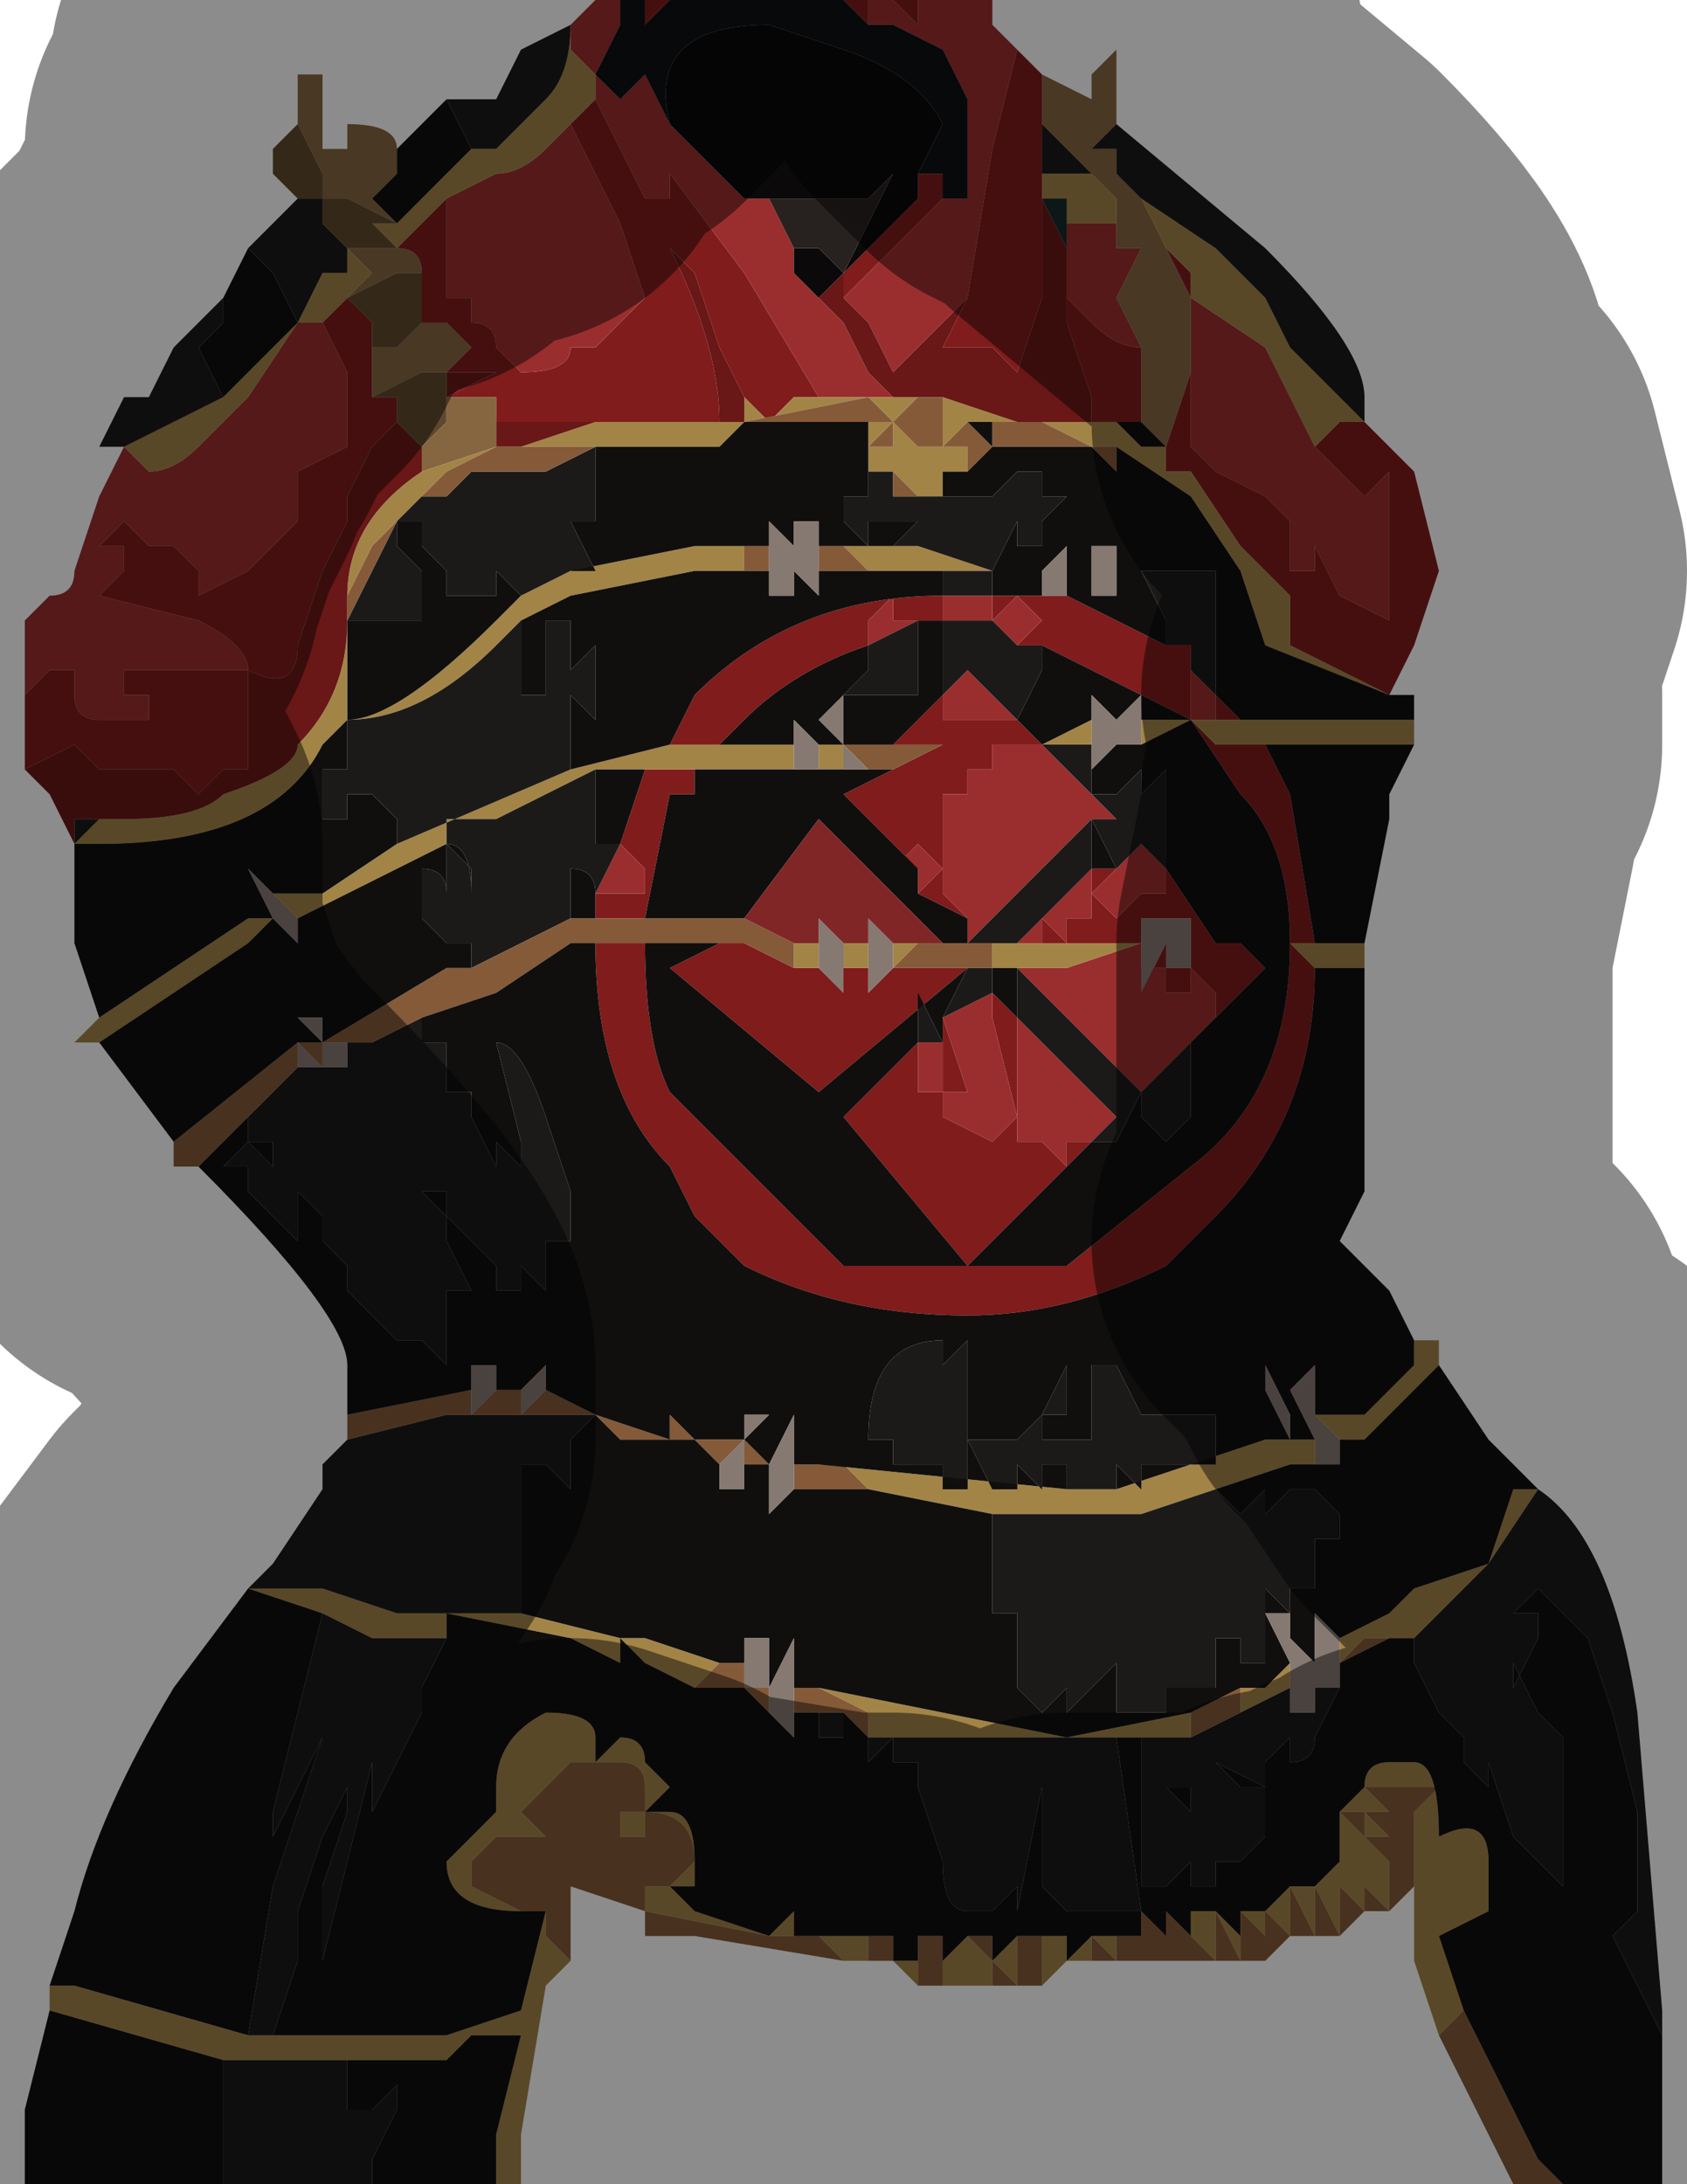 <?xml version="1.0" encoding="UTF-8" standalone="no"?>
<svg xmlns:xlink="http://www.w3.org/1999/xlink" height="4.4px" width="3.4px" xmlns="http://www.w3.org/2000/svg">
  <g transform="matrix(1.0, 0.0, 0.0, 1.0, 1.65, 2.2)">
    <path d="M1.05 -1.35 L1.1 -1.35 1.2 -1.25 1.25 -1.05 1.2 -0.9 1.15 -0.8 0.95 -0.9 0.95 -1.0 0.85 -1.1 0.75 -1.25 0.7 -1.25 0.7 -1.3 0.75 -1.45 0.75 -1.6 0.7 -1.7 0.75 -1.65 0.75 -1.6 0.75 -1.3 0.8 -1.25 0.9 -1.2 0.9 -1.2 0.95 -1.15 0.95 -1.05 1.0 -1.05 1.0 -1.1 1.05 -1.0 1.15 -0.95 1.15 -1.15 1.15 -1.25 1.1 -1.2 1.05 -1.25 1.0 -1.3 1.05 -1.35 M-1.6 -0.65 L-1.6 -0.8 Q-1.6 -0.8 -1.55 -0.85 L-1.55 -0.85 -1.5 -0.85 -1.5 -0.8 Q-1.5 -0.75 -1.45 -0.75 L-1.35 -0.75 -1.35 -0.8 -1.4 -0.8 -1.4 -0.85 -1.35 -0.85 Q-1.25 -0.85 -1.25 -0.85 L-1.15 -0.85 Q-1.15 -0.9 -1.25 -0.95 L-1.45 -1.0 -1.4 -1.05 -1.4 -1.1 -1.45 -1.1 -1.4 -1.15 -1.35 -1.1 -1.3 -1.1 -1.25 -1.05 -1.25 -1.0 -1.15 -1.05 -1.1 -1.1 -1.1 -1.1 -1.05 -1.15 -1.05 -1.2 -1.05 -1.25 -0.95 -1.3 -0.95 -1.45 -1.0 -1.55 -1.0 -1.55 -0.9 -1.65 -0.9 -1.65 -0.95 -1.6 -0.95 -1.6 -0.9 -1.55 -0.9 -1.5 -0.9 -1.45 -0.9 -1.4 -0.85 -1.4 -0.85 -1.35 -0.9 -1.3 -0.95 -1.2 -0.95 -1.15 -1.0 -1.05 -1.05 -0.9 Q-1.05 -0.8 -1.15 -0.85 L-1.15 -0.7 -1.15 -0.65 -1.2 -0.65 -1.25 -0.6 -1.3 -0.65 -1.4 -0.65 -1.45 -0.65 -1.5 -0.7 -1.6 -0.65 M-0.35 -2.2 L-0.3 -2.2 -0.35 -2.15 -0.35 -2.2 M0.05 -2.2 L0.1 -2.2 0.1 -2.15 0.05 -2.2 M0.15 -2.2 L0.2 -2.2 0.2 -2.15 0.15 -2.2 M0.4 -2.1 L0.45 -2.05 0.45 -1.95 0.45 -1.85 0.45 -1.8 0.45 -1.6 0.4 -1.45 0.4 -1.45 0.35 -1.5 0.25 -1.5 0.3 -1.6 0.3 -1.6 0.35 -1.9 0.4 -2.1 M0.05 -1.65 L0.2 -1.8 0.2 -1.85 0.25 -1.85 0.25 -1.8 0.05 -1.6 0.05 -1.65 M0.65 -1.5 L0.65 -1.35 0.6 -1.35 0.55 -1.35 0.55 -1.4 0.5 -1.55 0.5 -1.6 0.55 -1.55 Q0.6 -1.5 0.65 -1.5 M0.8 -0.8 L0.85 -0.75 0.8 -0.75 0.8 -0.8 M0.7 -0.9 L0.75 -0.9 0.75 -0.85 0.75 -0.75 0.45 -0.9 0.4 -0.9 0.45 -0.95 0.4 -1.0 0.4 -1.0 0.4 -1.0 0.35 -0.95 0.35 -1.0 0.35 -1.0 0.45 -1.0 0.45 -1.0 0.5 -1.0 0.7 -0.9 M0.4 -0.75 L0.45 -0.7 0.3 -0.7 0.15 -0.7 0.25 -0.8 0.25 -0.75 0.3 -0.75 0.3 -0.75 0.35 -0.75 0.35 -0.75 0.4 -0.75 0.4 -0.75 M0.75 -0.75 L0.8 -0.7 0.85 -0.7 0.9 -0.7 0.95 -0.6 1.0 -0.3 0.95 -0.3 Q0.95 -0.5 0.85 -0.6 L0.75 -0.75 0.75 -0.75 M0.7 -0.45 L0.8 -0.3 0.85 -0.3 0.9 -0.25 0.8 -0.15 0.8 -0.2 0.75 -0.25 0.75 -0.2 0.7 -0.2 0.7 -0.25 0.65 -0.25 0.65 0.0 0.65 -0.2 0.7 -0.3 0.7 -0.35 0.65 -0.35 0.65 -0.3 0.6 -0.3 0.55 -0.3 0.5 -0.3 0.45 -0.3 0.45 -0.35 0.5 -0.3 0.5 -0.35 0.55 -0.35 0.55 -0.4 0.55 -0.45 0.6 -0.45 0.6 -0.45 0.55 -0.4 0.6 -0.35 0.6 -0.35 0.65 -0.4 0.65 -0.4 Q0.65 -0.35 0.65 -0.35 L0.65 -0.4 0.7 -0.4 0.7 -0.4 0.7 -0.45 M0.25 -1.0 L0.25 -0.95 0.2 -0.95 0.15 -0.95 0.15 -1.0 0.1 -0.95 0.1 -0.9 Q-0.05 -0.85 -0.15 -0.75 L-0.2 -0.7 -0.3 -0.7 -0.25 -0.8 Q-0.05 -1.0 0.25 -1.0 M0.35 -0.95 L0.35 -0.95 M0.45 -0.9 L0.45 -0.9 M0.2 -0.95 L0.2 -0.95 0.2 -0.95 0.2 -0.95 M0.1 -0.9 L0.1 -0.9 M-0.25 -0.65 L-0.25 -0.6 -0.3 -0.6 -0.35 -0.35 -0.45 -0.35 -0.45 -0.4 -0.4 -0.4 -0.35 -0.4 -0.35 -0.45 -0.4 -0.5 -0.35 -0.5 -0.4 -0.5 -0.4 -0.5 -0.35 -0.65 -0.3 -0.65 -0.25 -0.65 -0.25 -0.65 M0.2 -0.45 L0.05 -0.6 0.15 -0.65 0.15 -0.65 0.25 -0.7 0.3 -0.7 0.35 -0.7 0.35 -0.65 0.3 -0.65 0.3 -0.6 0.25 -0.6 0.25 -0.55 0.25 -0.5 0.25 -0.45 0.2 -0.5 0.2 -0.5 0.15 -0.45 0.2 -0.45 M0.45 -0.7 L0.45 -0.7 0.45 -0.6 0.45 -0.45 0.45 -0.6 0.45 -0.7 M0.45 -0.45 L0.45 -0.45 M0.55 -0.6 L0.55 -0.6 0.55 -0.55 0.55 -0.55 0.55 -0.6 M0.2 -0.4 L0.25 -0.45 0.25 -0.45 0.25 -0.4 0.3 -0.35 0.2 -0.4 M0.0 -0.25 L0.05 -0.2 0.05 -0.25 0.1 -0.25 0.1 -0.2 0.15 -0.25 0.15 -0.25 0.2 -0.25 0.25 -0.25 0.25 -0.25 0.3 -0.25 0.0 0.0 -0.3 -0.25 -0.2 -0.3 -0.15 -0.3 -0.15 -0.3 -0.05 -0.25 -0.05 -0.25 0.0 -0.25 0.0 -0.25 M0.15 -0.25 L0.15 -0.25 M0.25 -0.1 L0.25 -0.15 0.3 0.0 0.25 0.0 0.25 -0.1 M0.35 -0.2 L0.4 -0.15 0.4 0.1 0.45 0.1 Q0.45 0.1 0.5 0.15 L0.5 0.1 0.55 0.1 0.3 0.35 0.05 0.05 0.2 -0.1 0.2 -0.05 0.2 0.0 0.25 0.0 0.25 0.05 0.25 0.05 0.35 0.1 0.4 0.05 0.35 -0.15 0.35 -0.2 M-0.35 -0.3 L-0.35 -0.3 Q-0.35 -0.1 -0.3 0.0 L-0.15 0.15 0.05 0.35 0.3 0.35 0.5 0.35 0.75 0.15 Q0.95 0.0 0.95 -0.3 L0.95 -0.3 1.0 -0.25 1.0 -0.25 Q1.0 0.05 0.8 0.25 L0.7 0.35 Q0.5 0.45 0.3 0.45 0.05 0.45 -0.15 0.35 L-0.25 0.25 -0.3 0.15 Q-0.45 0.0 -0.45 -0.3 L-0.45 -0.3 -0.35 -0.3 M0.65 0.0 L0.65 0.0 M0.75 -0.3 L0.75 -0.35 0.75 -0.35 0.7 -0.35 0.7 -0.3 0.7 -0.3 0.7 -0.25 0.75 -0.25 0.75 -0.3 0.8 -0.3 0.75 -0.3 M0.8 -0.3 L0.8 -0.3 0.8 -0.3 0.85 -0.3 0.8 -0.3 M0.7 -0.3 L0.7 -0.3 M-0.45 -2.0 L-0.4 -1.9 -0.35 -1.8 -0.35 -1.8 -0.35 -1.8 -0.3 -1.8 -0.3 -1.85 -0.3 -1.85 -0.15 -1.65 0.0 -1.4 -0.05 -1.4 -0.1 -1.35 -0.15 -1.4 -0.2 -1.5 -0.25 -1.65 -0.3 -1.7 -0.35 -1.75 -0.3 -1.7 -0.3 -1.7 Q-0.2 -1.5 -0.2 -1.35 L-0.2 -1.35 -0.4 -1.35 -0.45 -1.35 -0.45 -1.35 -0.5 -1.35 -0.65 -1.35 -0.65 -1.4 -0.75 -1.4 -0.65 -1.45 -0.7 -1.45 -0.75 -1.45 -0.7 -1.5 -0.75 -1.55 -0.75 -1.55 -0.8 -1.55 -0.8 -1.65 -0.8 -1.65 Q-0.8 -1.7 -0.85 -1.7 L-0.85 -1.7 -0.85 -1.7 -0.8 -1.75 -0.75 -1.8 -0.75 -1.65 -0.75 -1.6 -0.7 -1.6 -0.7 -1.55 Q-0.65 -1.55 -0.65 -1.5 L-0.6 -1.45 Q-0.5 -1.45 -0.5 -1.5 L-0.5 -1.5 -0.45 -1.5 -0.4 -1.55 -0.35 -1.6 -0.4 -1.75 -0.5 -1.95 -0.45 -2.0" fill="#801c1c" fill-rule="evenodd" stroke="none"/>
    <path d="M-1.6 -0.8 L-1.6 -0.9 -1.6 -0.95 -1.55 -1.0 Q-1.5 -1.0 -1.5 -1.05 L-1.45 -1.2 -1.4 -1.3 -1.35 -1.25 Q-1.3 -1.25 -1.25 -1.3 L-1.15 -1.4 -1.05 -1.55 -1.0 -1.55 -1.0 -1.55 -0.95 -1.45 -0.95 -1.3 -1.05 -1.25 -1.05 -1.2 -1.05 -1.15 -1.1 -1.1 -1.1 -1.1 -1.15 -1.05 -1.25 -1.0 -1.25 -1.05 -1.3 -1.1 -1.35 -1.1 -1.4 -1.15 -1.45 -1.1 -1.4 -1.1 -1.4 -1.05 -1.45 -1.0 -1.25 -0.95 Q-1.15 -0.9 -1.15 -0.85 L-1.25 -0.85 Q-1.25 -0.85 -1.35 -0.85 L-1.4 -0.85 -1.4 -0.8 -1.35 -0.8 -1.35 -0.75 -1.45 -0.75 Q-1.5 -0.75 -1.5 -0.8 L-1.5 -0.85 -1.55 -0.85 -1.55 -0.85 Q-1.6 -0.8 -1.6 -0.8 M-0.5 -2.15 L-0.45 -2.2 -0.4 -2.2 -0.4 -2.15 -0.45 -2.05 -0.4 -2.0 Q-0.4 -2.0 -0.35 -2.05 L-0.3 -1.95 -0.3 -1.95 -0.15 -1.8 -0.1 -1.8 -0.05 -1.7 -0.05 -1.65 0.0 -1.6 0.05 -1.55 0.1 -1.45 0.15 -1.4 0.15 -1.4 0.0 -1.4 0.0 -1.4 -0.15 -1.65 -0.3 -1.85 -0.3 -1.85 -0.3 -1.8 -0.35 -1.8 -0.35 -1.8 -0.35 -1.8 -0.4 -1.9 -0.45 -2.0 -0.45 -2.05 -0.5 -2.1 -0.5 -2.15 M0.1 -2.2 L0.15 -2.2 0.2 -2.15 0.2 -2.2 0.35 -2.2 0.35 -2.15 0.4 -2.1 0.4 -2.1 0.35 -1.9 0.3 -1.6 0.3 -1.6 0.2 -1.5 0.2 -1.5 0.15 -1.45 0.1 -1.55 0.05 -1.6 0.25 -1.8 0.3 -1.8 0.3 -1.85 0.3 -1.85 0.3 -1.85 0.3 -2.0 0.3 -2.0 0.25 -2.1 0.25 -2.1 0.15 -2.15 0.1 -2.15 0.1 -2.2 M1.0 -1.3 L1.05 -1.25 1.1 -1.2 1.15 -1.25 1.15 -1.15 1.15 -0.95 1.05 -1.0 1.0 -1.1 1.0 -1.05 0.95 -1.05 0.95 -1.15 0.9 -1.2 0.9 -1.2 0.8 -1.25 0.75 -1.3 0.75 -1.6 0.9 -1.5 1.0 -1.3 M0.6 -1.75 L0.6 -1.7 0.65 -1.7 0.6 -1.6 0.65 -1.5 Q0.6 -1.5 0.55 -1.55 L0.5 -1.6 0.5 -1.7 0.5 -1.75 0.6 -1.75 M0.7 -0.9 L0.75 -0.9 0.7 -0.9 M0.75 -0.85 L0.8 -0.8 0.8 -0.8 0.8 -0.75 0.8 -0.75 0.75 -0.75 0.75 -0.85 M0.55 -0.6 L0.6 -0.55 0.55 -0.55 0.55 -0.6 0.55 -0.55 0.45 -0.45 0.45 -0.6 0.45 -0.7 0.55 -0.6 M0.6 -0.45 L0.65 -0.5 0.7 -0.45 0.7 -0.4 0.7 -0.4 0.65 -0.4 0.65 -0.35 Q0.65 -0.35 0.65 -0.4 L0.65 -0.4 0.6 -0.35 0.6 -0.35 0.55 -0.4 0.6 -0.45 0.6 -0.45 M0.25 -1.0 L0.3 -1.0 0.35 -1.0 0.35 -1.0 0.35 -0.95 0.4 -1.0 0.4 -1.0 0.4 -1.0 0.45 -0.95 0.4 -0.9 0.35 -0.95 0.3 -0.95 0.25 -0.95 0.25 -1.0 M0.1 -0.9 L0.1 -0.95 0.15 -1.0 0.15 -0.95 0.2 -0.95 0.2 -0.95 0.2 -0.95 0.2 -0.95 0.1 -0.9 M0.25 -0.8 L0.3 -0.85 0.4 -0.75 0.35 -0.75 0.35 -0.75 0.3 -0.75 0.3 -0.75 0.25 -0.75 0.25 -0.8 M0.2 -0.45 L0.15 -0.45 0.2 -0.5 0.2 -0.5 0.25 -0.45 0.25 -0.5 0.25 -0.55 0.25 -0.6 0.3 -0.6 0.3 -0.65 0.35 -0.65 0.35 -0.7 0.35 -0.7 0.45 -0.7 0.45 -0.6 0.45 -0.45 0.3 -0.3 0.3 -0.35 0.25 -0.4 0.25 -0.45 0.25 -0.45 0.2 -0.4 0.2 -0.45 M0.5 -0.3 L0.45 -0.35 0.45 -0.3 0.4 -0.3 0.45 -0.35 0.55 -0.45 0.55 -0.4 0.55 -0.35 0.5 -0.35 0.5 -0.3 0.5 -0.3 M0.4 -0.25 L0.35 -0.25 0.5 -0.25 0.65 -0.3 0.65 -0.2 0.65 0.0 0.65 -0.25 0.7 -0.25 0.7 -0.2 0.75 -0.2 0.75 -0.25 0.8 -0.2 0.8 -0.15 0.65 0.0 0.65 0.0 0.4 -0.25 M0.2 -0.1 L0.25 -0.1 0.25 0.0 0.3 0.0 0.25 -0.15 0.35 -0.2 0.35 -0.2 0.35 -0.15 0.4 0.05 0.35 0.1 0.25 0.05 0.25 0.05 0.25 0.0 0.2 0.0 0.2 -0.05 0.2 -0.1 M0.4 -0.15 L0.6 0.05 0.55 0.1 0.5 0.1 0.5 0.15 Q0.45 0.1 0.45 0.1 L0.4 0.1 0.4 -0.15 M-0.75 -1.8 L-0.65 -1.85 -0.65 -1.85 Q-0.6 -1.85 -0.55 -1.9 L-0.5 -1.95 -0.4 -1.75 -0.35 -1.6 -0.4 -1.55 -0.45 -1.5 -0.5 -1.5 -0.5 -1.5 Q-0.5 -1.45 -0.6 -1.45 L-0.65 -1.5 Q-0.65 -1.55 -0.7 -1.55 L-0.7 -1.6 -0.75 -1.6 -0.75 -1.65 -0.75 -1.8 M-1.4 -1.3 L-1.4 -1.3 M-0.45 -0.4 L-0.4 -0.5 -0.4 -0.5 -0.35 -0.5 -0.4 -0.5 -0.35 -0.45 -0.35 -0.4 -0.4 -0.4 -0.45 -0.4" fill="#9a2e2e" fill-rule="evenodd" stroke="none"/>
    <path d="M-1.05 -1.95 L-1.05 -2.0 -1.05 -2.05 -1.0 -2.05 -1.0 -1.9 -0.95 -1.9 -0.95 -1.95 Q-0.85 -1.95 -0.85 -1.9 L-0.85 -1.85 -0.9 -1.8 -0.9 -1.8 -0.85 -1.75 -0.95 -1.8 -1.0 -1.8 -1.0 -1.85 -1.05 -1.95 M0.45 -2.05 L0.45 -2.05 0.55 -2.0 0.55 -2.05 0.6 -2.1 0.6 -1.95 0.6 -1.95 0.55 -1.9 0.6 -1.9 0.6 -1.85 0.65 -1.8 0.7 -1.7 0.7 -1.7 0.75 -1.6 0.75 -1.45 0.7 -1.3 0.7 -1.3 0.65 -1.35 0.65 -1.5 0.6 -1.6 0.65 -1.7 0.6 -1.7 0.6 -1.75 0.6 -1.8 0.55 -1.85 0.45 -1.95 0.45 -2.05 M-0.65 -1.3 L-0.8 -1.25 -0.8 -1.3 -0.75 -1.35 -0.75 -1.4 -0.65 -1.4 -0.65 -1.35 -0.65 -1.3 M-0.85 -1.7 L-0.85 -1.7 -0.85 -1.7 Q-0.8 -1.7 -0.8 -1.65 L-0.8 -1.65 -0.85 -1.65 -0.95 -1.6 -0.95 -1.6 -0.9 -1.65 -0.9 -1.65 -0.95 -1.7 -0.9 -1.7 -0.85 -1.7 M-1.05 -1.8 L-1.0 -1.8 -1.05 -1.8 -1.05 -1.8 M-0.9 -1.5 L-0.85 -1.5 -0.8 -1.55 Q-0.75 -1.55 -0.75 -1.55 L-0.7 -1.5 -0.75 -1.45 -0.8 -1.45 -0.9 -1.4 -0.9 -1.45 -0.9 -1.5" fill="#856641" fill-rule="evenodd" stroke="none"/>
    <path d="M1.15 -0.8 L1.2 -0.8 1.2 -0.8 1.2 -0.8 1.15 -0.8 0.9 -0.9 0.85 -1.05 0.8 -1.05 0.85 -1.05 0.75 -1.2 0.6 -1.3 0.6 -1.3 0.55 -1.3 0.45 -1.35 0.35 -1.35 0.35 -1.35 0.25 -1.35 0.25 -1.4 0.4 -1.35 0.55 -1.35 0.55 -1.35 0.6 -1.35 0.65 -1.3 0.65 -1.3 0.7 -1.3 0.7 -1.25 0.75 -1.25 0.85 -1.1 0.95 -1.0 0.95 -0.9 1.15 -0.8 M1.2 -0.75 L1.2 -0.7 1.2 -0.7 1.15 -0.7 1.1 -0.7 1.05 -0.7 1.0 -0.7 0.9 -0.7 0.85 -0.7 0.8 -0.7 0.75 -0.75 0.8 -0.75 0.8 -0.75 0.85 -0.75 1.0 -0.75 1.1 -0.75 1.15 -0.75 1.2 -0.75 M1.1 -0.3 L1.1 -0.25 1.1 -0.25 1.0 -0.25 1.0 -0.25 0.95 -0.3 0.95 -0.3 0.85 -0.3 0.9 -0.3 0.95 -0.3 1.0 -0.3 1.1 -0.3 M1.2 0.5 L1.25 0.5 1.25 0.55 1.15 0.65 1.1 0.7 1.05 0.7 1.0 0.65 1.05 0.65 1.1 0.65 1.15 0.6 1.2 0.55 1.2 0.5 M1.45 0.8 Q1.45 0.75 1.45 0.75 L1.45 0.8 1.35 0.95 1.2 1.1 1.15 1.1 1.1 1.1 1.05 1.15 1.05 1.2 1.05 1.1 1.15 1.05 1.2 1.0 1.35 0.95 1.4 0.8 1.45 0.8 M1.25 1.9 L1.2 1.75 1.2 1.6 1.2 1.45 1.25 1.4 Q1.25 1.4 1.2 1.4 L1.15 1.4 1.1 1.4 1.1 1.4 1.15 1.45 1.1 1.45 1.05 1.45 1.1 1.5 1.15 1.55 1.15 1.65 1.1 1.6 1.1 1.55 1.05 1.55 1.05 1.45 1.1 1.4 Q1.1 1.35 1.15 1.35 L1.2 1.35 Q1.25 1.35 1.25 1.5 1.35 1.45 1.35 1.55 L1.35 1.65 1.25 1.7 1.3 1.85 1.25 1.9 M0.55 1.75 L0.5 1.75 0.45 1.8 0.45 1.7 0.5 1.7 0.5 1.75 0.55 1.7 0.55 1.75 M0.35 1.8 L0.25 1.8 0.25 1.75 0.3 1.7 0.35 1.75 0.35 1.8 M0.2 1.8 L0.15 1.75 0.2 1.75 0.2 1.7 0.2 1.8 M0.1 1.75 L0.05 1.75 0.0 1.7 0.05 1.7 0.1 1.7 0.1 1.75 M-0.35 1.7 L-0.35 1.65 -0.35 1.7 M-0.5 1.75 L-0.55 1.8 -0.6 2.1 -0.6 2.2 -0.65 2.2 -0.65 2.1 -0.6 1.9 -0.7 1.9 -0.75 1.95 -0.85 1.95 -0.95 1.95 -1.0 1.95 -1.0 1.95 -1.15 1.95 -1.2 1.95 -1.55 1.85 -1.55 1.8 -1.5 1.8 -1.15 1.9 -1.15 1.9 -1.1 1.9 -0.85 1.9 -0.75 1.9 -0.6 1.85 -0.6 1.85 -0.55 1.65 -0.6 1.65 Q-0.75 1.65 -0.75 1.55 L-0.7 1.5 -0.65 1.45 -0.65 1.4 Q-0.65 1.3 -0.55 1.25 -0.45 1.25 -0.45 1.3 L-0.45 1.35 -0.4 1.3 Q-0.35 1.3 -0.35 1.35 L-0.3 1.4 -0.3 1.4 -0.35 1.45 -0.3 1.45 Q-0.25 1.45 -0.25 1.55 L-0.25 1.6 -0.3 1.6 -0.25 1.65 -0.1 1.7 -0.1 1.7 -0.05 1.65 -0.05 1.65 -0.05 1.7 -0.1 1.7 -0.35 1.65 -0.35 1.6 -0.35 1.6 -0.35 1.6 -0.3 1.6 -0.25 1.55 Q-0.25 1.45 -0.35 1.45 L-0.35 1.5 -0.4 1.5 -0.4 1.45 -0.35 1.45 -0.35 1.4 Q-0.35 1.35 -0.4 1.35 L-0.45 1.35 -0.45 1.35 -0.45 1.35 Q-0.45 1.35 -0.5 1.35 L-0.55 1.4 -0.6 1.45 -0.55 1.5 -0.6 1.5 -0.65 1.5 -0.7 1.55 -0.7 1.6 -0.6 1.65 -0.55 1.65 -0.55 1.7 -0.5 1.75 M-1.15 1.0 L-1.15 1.0 -1.0 1.0 -0.85 1.05 -0.65 1.05 -0.6 1.05 -0.4 1.1 -0.4 1.1 -0.35 1.1 -0.2 1.15 -0.25 1.2 -0.25 1.2 -0.35 1.15 -0.4 1.1 -0.4 1.15 -0.5 1.1 -0.75 1.05 -0.75 1.1 -0.9 1.1 -1.0 1.05 -1.15 1.0 M-1.45 -0.1 L-1.45 -0.1 -1.5 -0.1 -1.45 -0.15 -1.15 -0.35 -1.15 -0.3 -1.45 -0.1 M-1.5 -0.5 L-1.5 -0.5 -1.45 -0.55 -1.4 -0.55 Q-1.25 -0.55 -1.2 -0.6 -1.05 -0.65 -1.05 -0.7 -0.95 -0.8 -0.95 -0.95 L-0.95 -0.9 -0.95 -0.75 -1.0 -0.7 Q-1.1 -0.5 -1.45 -0.5 L-1.5 -0.5 M-0.5 -2.15 L-0.5 -2.15 -0.5 -2.1 -0.45 -2.05 -0.45 -2.0 -0.5 -1.95 -0.55 -1.9 Q-0.6 -1.85 -0.65 -1.85 L-0.65 -1.85 -0.75 -1.8 -0.8 -1.75 -0.85 -1.7 -0.85 -1.7 -0.9 -1.75 -0.85 -1.75 -0.7 -1.9 -0.65 -1.9 -0.55 -2.0 -0.55 -2.0 Q-0.5 -2.05 -0.5 -2.15 M1.1 -1.35 L1.05 -1.35 1.0 -1.3 0.9 -1.5 0.75 -1.6 0.75 -1.65 0.7 -1.7 0.7 -1.7 0.65 -1.8 0.8 -1.7 0.9 -1.6 0.95 -1.5 1.1 -1.35 M0.55 -1.85 L0.6 -1.8 0.6 -1.75 0.5 -1.75 0.5 -1.8 0.45 -1.8 0.45 -1.85 0.55 -1.85 M0.15 -1.4 L0.2 -1.4 0.15 -1.35 0.1 -1.4 -0.15 -1.35 -0.15 -1.35 -0.2 -1.35 -0.2 -1.35 -0.15 -1.35 -0.2 -1.3 -0.35 -1.3 -0.35 -1.3 -0.45 -1.3 -0.45 -1.3 -0.5 -1.3 -0.65 -1.3 -0.75 -1.25 -0.8 -1.2 -0.9 -1.1 -0.95 -1.0 Q-0.95 -1.15 -0.8 -1.25 L-0.65 -1.3 -0.6 -1.3 -0.45 -1.35 -0.45 -1.35 -0.4 -1.35 -0.2 -1.35 -0.2 -1.35 -0.15 -1.35 -0.15 -1.4 -0.1 -1.35 -0.05 -1.4 0.0 -1.4 0.0 -1.4 0.15 -1.4 0.15 -1.4 M0.05 -1.35 L0.05 -1.35 0.1 -1.35 0.1 -1.35 0.15 -1.35 0.15 -1.35 0.2 -1.3 0.15 -1.3 0.2 -1.3 0.2 -1.3 0.2 -1.3 0.25 -1.3 0.25 -1.3 0.25 -1.35 0.3 -1.35 0.25 -1.3 0.25 -1.3 0.3 -1.3 0.3 -1.3 0.3 -1.3 0.3 -1.3 0.3 -1.25 0.3 -1.25 0.25 -1.25 0.25 -1.25 0.25 -1.2 0.2 -1.2 0.2 -1.2 0.15 -1.25 0.15 -1.2 0.15 -1.25 0.15 -1.25 0.1 -1.25 0.1 -1.3 0.1 -1.3 0.15 -1.3 0.15 -1.3 0.15 -1.35 0.1 -1.3 0.1 -1.3 0.1 -1.35 0.05 -1.35 M-0.5 -1.05 L-0.25 -1.1 -0.2 -1.1 -0.2 -1.1 -0.15 -1.1 -0.15 -1.05 -0.2 -1.05 -0.2 -1.05 -0.25 -1.05 -0.5 -1.0 -0.6 -0.95 -0.65 -0.9 Q-0.8 -0.75 -0.95 -0.75 -0.85 -0.75 -0.65 -0.95 L-0.6 -1.0 -0.5 -1.05 M0.05 -1.1 L0.15 -1.1 0.2 -1.1 0.35 -1.05 0.45 -1.05 0.35 -1.05 0.3 -1.05 0.25 -1.05 0.1 -1.05 0.05 -1.1 M0.2 -1.3 L0.2 -1.25 0.2 -1.25 0.2 -1.3 M0.5 -1.05 L0.55 -1.05 0.55 -1.05 0.5 -1.05 0.5 -1.05 M0.6 -1.05 L0.65 -1.05 0.7 -1.05 0.75 -1.05 0.8 -1.05 0.75 -1.05 0.65 -1.05 0.65 -1.05 0.6 -1.05 0.6 -1.05 0.6 -1.05 M0.6 -0.75 L0.6 -0.75 0.6 -0.7 0.6 -0.75 M0.6 -0.7 L0.6 -0.7 M0.65 -0.75 L0.7 -0.75 0.75 -0.75 0.75 -0.75 0.65 -0.7 0.65 -0.7 0.65 -0.75 M0.45 -0.7 L0.55 -0.75 0.55 -0.7 0.5 -0.7 0.5 -0.7 0.45 -0.7 0.45 -0.7 0.4 -0.7 0.25 -0.7 0.05 -0.7 0.15 -0.7 0.3 -0.7 0.45 -0.7 M0.75 -0.75 L0.75 -0.75 M0.45 -1.05 L0.45 -1.05 M-0.5 -0.65 L-0.5 -0.65 -0.3 -0.7 -0.2 -0.7 -0.15 -0.7 -0.1 -0.7 -0.05 -0.7 -0.05 -0.65 -0.05 -0.65 -0.1 -0.65 -0.25 -0.65 -0.25 -0.65 -0.3 -0.65 -0.35 -0.65 -0.45 -0.65 -0.65 -0.55 -0.75 -0.55 -0.75 -0.5 -1.05 -0.35 -1.1 -0.4 -1.0 -0.4 -1.0 -0.4 -0.85 -0.5 -0.5 -0.65 M0.0 -0.7 L0.05 -0.7 0.05 -0.65 0.0 -0.65 0.0 -0.7 M0.45 -0.3 L0.5 -0.3 0.5 -0.3 0.55 -0.3 0.6 -0.3 0.65 -0.3 0.5 -0.25 0.35 -0.25 0.35 -0.3 0.4 -0.3 0.45 -0.3 M0.0 -0.3 L0.0 -0.25 0.0 -0.25 -0.05 -0.25 -0.05 -0.3 0.0 -0.3 M0.05 -0.25 L0.05 -0.3 0.1 -0.3 0.1 -0.25 0.05 -0.25 M0.15 -0.3 L0.15 -0.3 0.2 -0.3 0.15 -0.25 0.15 -0.3 M0.15 -0.25 L0.15 -0.25 M0.75 -0.3 L0.8 -0.3 0.85 -0.3 0.8 -0.3 0.8 -0.3 0.8 -0.3 0.75 -0.3 0.75 -0.3 M0.7 -0.3 L0.7 -0.3 0.7 -0.3 0.7 -0.3 0.7 -0.3 M1.0 0.75 L0.95 0.75 0.8 0.8 0.65 0.85 0.4 0.85 0.35 0.85 0.1 0.8 0.05 0.75 -0.05 0.75 0.0 0.75 0.5 0.8 0.6 0.8 0.9 0.7 0.95 0.7 1.0 0.7 1.0 0.75 M0.95 1.2 L0.85 1.25 0.85 1.2 0.9 1.2 0.95 1.15 0.95 1.2 M0.75 1.3 L0.65 1.3 0.6 1.3 0.45 1.3 0.2 1.3 0.15 1.3 0.1 1.3 0.1 1.25 0.0 1.2 -0.05 1.2 0.0 1.2 0.5 1.3 0.75 1.25 0.75 1.3 M0.95 0.7 L0.95 0.75 0.95 0.7 M1.0 1.2 L1.0 1.15 1.0 1.2 M-0.05 1.2 L-0.05 1.2 M0.65 1.65 L0.65 1.75 0.65 1.7 0.65 1.65 M0.7 1.65 L0.7 1.7 0.7 1.65 M0.55 1.7 L0.6 1.7 0.6 1.75 0.55 1.7 M0.95 1.6 L1.0 1.6 1.0 1.7 0.95 1.6 0.95 1.7 0.9 1.65 0.9 1.7 0.85 1.65 0.85 1.75 0.8 1.65 0.8 1.75 0.75 1.7 0.75 1.65 0.8 1.65 0.85 1.7 0.85 1.65 0.9 1.65 0.95 1.6 M1.0 1.6 L1.05 1.55 1.05 1.6 1.05 1.55 1.1 1.55 1.1 1.65 1.05 1.6 1.05 1.7 1.0 1.6 M0.35 1.75 L0.4 1.7 0.4 1.8 0.35 1.75 M1.1 1.5 L1.1 1.45 1.15 1.5 1.1 1.5 M-0.85 -1.75 L-0.85 -1.75 M-0.85 -1.7 L-0.85 -1.7 M-0.95 -1.7 L-0.9 -1.65 -1.0 -1.55 -1.05 -1.55 -1.15 -1.4 -1.25 -1.3 Q-1.3 -1.25 -1.35 -1.25 L-1.4 -1.3 -1.4 -1.3 -1.2 -1.4 -1.15 -1.45 -1.05 -1.55 -1.0 -1.65 -0.95 -1.65 -0.95 -1.7 M-1.15 -0.35 L-1.1 -0.35 -1.15 -0.3 -1.15 -0.35 M-1.1 -0.35 L-1.1 -0.35 M-0.1 -0.7 L-0.1 -0.7 M-0.05 0.75 L-0.05 0.75 M-0.35 1.6 L-0.3 1.6 -0.3 1.6 -0.35 1.6" fill="#a38447" fill-rule="evenodd" stroke="none"/>
    <path d="M1.45 0.8 Q1.6 0.9 1.65 1.25 L1.7 1.85 1.7 1.9 1.6 1.7 1.65 1.65 1.65 1.45 1.6 1.25 1.55 1.1 1.45 1.0 1.4 1.05 1.45 1.05 1.45 1.1 1.4 1.2 1.4 1.15 1.45 1.25 1.5 1.3 1.5 1.4 1.5 1.6 1.4 1.5 1.35 1.35 1.35 1.4 1.3 1.35 1.3 1.3 1.25 1.25 1.2 1.15 1.2 1.1 1.35 0.95 1.45 0.8 M-0.9 2.2 L-1.2 2.2 -1.2 1.95 -1.15 1.95 -1.0 1.95 -1.0 1.95 -0.95 1.95 -0.95 2.05 -0.9 2.05 -0.85 2.0 -0.85 2.05 -0.85 2.05 -0.9 2.15 -0.9 2.2 M-1.15 1.0 L-1.1 0.95 -1.0 0.8 -1.0 0.75 -0.95 0.7 -0.95 0.7 -0.75 0.65 -0.7 0.65 -0.65 0.65 -0.6 0.65 -0.5 0.65 -0.45 0.65 -0.5 0.7 -0.5 0.8 -0.55 0.75 Q-0.55 0.75 -0.6 0.75 L-0.6 0.85 -0.6 0.9 -0.6 1.05 -0.65 1.05 -0.85 1.05 -1.0 1.0 -1.15 1.0 M-1.4 -1.3 L-1.45 -1.3 -1.4 -1.4 -1.35 -1.4 -1.3 -1.5 -1.25 -1.55 -1.2 -1.6 -1.2 -1.55 -1.25 -1.5 -1.2 -1.4 -1.4 -1.3 -1.4 -1.3 -1.4 -1.3 M-1.15 -1.7 L-1.1 -1.75 -1.05 -1.8 -1.05 -1.8 -1.0 -1.8 -1.0 -1.75 -0.95 -1.7 -0.95 -1.65 -1.0 -1.65 -1.05 -1.55 -1.1 -1.65 -1.15 -1.7 M-0.75 -2.0 L-0.7 -2.0 -0.65 -2.0 -0.6 -2.1 -0.5 -2.15 -0.5 -2.15 Q-0.5 -2.05 -0.55 -2.0 L-0.55 -2.0 -0.65 -1.9 -0.7 -1.9 -0.75 -2.0 M0.6 -1.95 L0.9 -1.7 Q1.1 -1.5 1.1 -1.4 L1.1 -1.35 0.95 -1.5 0.9 -1.6 0.8 -1.7 0.65 -1.8 0.6 -1.85 0.6 -1.9 0.55 -1.9 0.6 -1.95 M0.45 -1.95 L0.55 -1.85 0.45 -1.85 0.45 -1.95 M0.15 -1.25 L0.15 -1.25 0.15 -1.2 0.15 -1.2 0.2 -1.2 0.25 -1.2 0.25 -1.2 0.3 -1.2 0.3 -1.2 0.3 -1.2 0.3 -1.2 0.35 -1.2 0.4 -1.25 0.4 -1.2 0.4 -1.15 0.4 -1.25 0.45 -1.25 0.45 -1.25 0.45 -1.2 0.5 -1.2 0.5 -1.2 0.45 -1.15 0.45 -1.1 0.4 -1.1 0.4 -1.1 0.4 -1.15 0.35 -1.05 0.35 -1.0 0.3 -1.0 0.25 -1.0 0.25 -1.05 0.3 -1.05 0.35 -1.05 0.2 -1.1 0.15 -1.1 0.15 -1.1 0.2 -1.15 0.15 -1.15 0.15 -1.15 0.15 -1.15 0.1 -1.15 0.1 -1.1 0.05 -1.15 0.05 -1.15 Q0.05 -1.15 0.05 -1.25 L0.05 -1.25 0.05 -1.2 0.1 -1.2 0.1 -1.2 0.1 -1.25 0.15 -1.25 0.15 -1.25 M-0.45 -1.3 L-0.45 -1.2 -0.45 -1.15 -0.45 -1.15 -0.5 -1.15 -0.45 -1.05 -0.5 -1.05 -0.6 -1.0 -0.6 -1.0 -0.65 -1.05 -0.65 -1.0 -0.7 -1.0 -0.75 -1.0 -0.75 -1.05 -0.8 -1.1 -0.8 -1.15 -0.85 -1.15 -0.8 -1.2 -0.75 -1.2 -0.7 -1.25 -0.65 -1.25 -0.55 -1.25 -0.45 -1.3 M0.65 -1.05 L0.75 -1.05 0.8 -1.05 0.8 -0.95 0.8 -0.8 0.8 -0.8 0.75 -0.85 0.75 -0.9 0.7 -0.9 0.7 -0.95 0.65 -1.05 M0.45 -0.9 L0.45 -0.9 0.45 -0.85 0.4 -0.75 0.3 -0.85 0.25 -0.8 0.25 -0.95 0.3 -0.95 0.35 -0.95 0.4 -0.9 0.4 -0.9 0.45 -0.9 0.45 -0.9 0.45 -0.9 M0.55 -0.7 L0.55 -0.65 0.55 -0.65 0.55 -0.6 0.55 -0.6 0.6 -0.6 0.65 -0.65 0.65 -0.6 0.65 -0.6 0.65 -0.6 0.7 -0.65 0.7 -0.45 0.65 -0.5 0.6 -0.45 0.55 -0.55 0.6 -0.55 0.55 -0.6 0.45 -0.7 0.45 -0.7 0.5 -0.7 0.55 -0.7 M-0.6 -0.95 L-0.6 -0.85 -0.6 -0.8 -0.55 -0.8 -0.55 -0.85 -0.55 -0.8 Q-0.55 -0.75 -0.55 -0.8 L-0.55 -0.95 -0.5 -0.95 -0.5 -0.9 -0.5 -0.85 -0.45 -0.9 -0.45 -0.95 -0.45 -0.8 Q-0.45 -0.75 -0.45 -0.75 L-0.5 -0.8 -0.5 -0.65 -0.85 -0.5 -0.85 -0.55 -0.9 -0.6 -0.9 -0.6 -0.95 -0.6 -0.95 -0.55 -0.95 -0.5 -0.95 -0.55 -1.0 -0.55 -1.0 -0.65 -0.95 -0.65 -0.95 -0.7 -0.95 -0.75 Q-0.8 -0.75 -0.65 -0.9 L-0.6 -0.95 M0.4 -0.75 L0.4 -0.75 0.4 -0.75 M0.2 -0.95 L0.2 -0.95 0.2 -0.95 0.2 -0.85 0.2 -0.9 0.2 -0.8 0.15 -0.8 0.15 -0.8 0.15 -0.85 0.1 -0.9 0.2 -0.95 M0.15 -0.85 L0.15 -0.8 0.1 -0.8 0.05 -0.8 0.1 -0.85 0.1 -0.9 0.15 -0.85 M0.2 -0.35 L0.2 -0.4 0.2 -0.45 0.2 -0.4 0.2 -0.35 M0.55 -0.55 L0.55 -0.45 0.45 -0.35 0.4 -0.3 0.35 -0.3 0.35 -0.3 0.3 -0.3 0.3 -0.3 0.3 -0.35 0.3 -0.3 0.45 -0.45 0.45 -0.4 0.45 -0.45 0.55 -0.55 M0.35 -0.95 L0.35 -0.95 M0.2 -0.1 L0.2 -0.2 0.25 -0.1 0.2 -0.1 M0.25 -0.15 L0.3 -0.25 0.3 -0.2 0.3 -0.25 0.35 -0.25 0.35 -0.2 0.35 -0.2 0.25 -0.15 M0.4 -0.15 L0.4 -0.25 0.65 0.0 0.65 0.0 0.6 0.1 0.55 0.1 0.6 0.05 0.4 -0.15 M0.8 -0.15 L0.75 -0.1 0.75 0.0 0.75 0.05 0.7 0.1 0.65 0.05 0.65 0.0 0.8 -0.15 M-0.8 -0.15 L-0.8 -0.1 -0.75 -0.1 -0.75 0.0 -0.7 0.0 -0.7 0.05 -0.65 0.15 -0.65 0.05 -0.65 0.1 -0.6 0.15 -0.6 0.1 -0.65 -0.1 -0.65 -0.1 Q-0.6 -0.1 -0.55 0.05 L-0.5 0.2 -0.5 0.35 -0.5 0.3 -0.55 0.3 -0.55 0.3 -0.55 0.4 -0.55 0.4 -0.6 0.35 -0.6 0.4 -0.65 0.4 -0.65 0.35 -0.7 0.3 -0.75 0.25 -0.75 0.2 -0.8 0.2 -0.75 0.25 -0.75 0.3 -0.7 0.4 -0.7 0.4 -0.75 0.4 -0.75 0.4 -0.75 0.5 -0.75 0.55 -0.8 0.5 -0.8 0.5 -0.85 0.5 -0.95 0.4 -0.95 0.35 -1.0 0.3 -1.0 0.25 Q-1.05 0.2 -1.05 0.2 L-1.05 0.3 -1.1 0.25 -1.15 0.2 -1.15 0.15 -1.2 0.15 -1.15 0.1 Q-1.15 0.1 -1.1 0.15 L-1.1 0.1 -1.15 0.1 -1.15 0.05 -1.05 -0.05 -1.0 -0.05 -1.0 -0.05 -1.0 -0.05 -0.95 -0.05 -0.95 -0.1 -0.9 -0.1 -0.8 -0.15 M0.8 0.8 L0.85 0.85 0.9 0.8 0.9 0.85 0.95 0.8 1.0 0.8 1.05 0.85 1.05 0.85 1.05 0.9 1.0 0.9 Q1.0 0.9 1.0 0.95 L1.0 1.0 0.95 1.0 0.95 0.85 0.95 1.0 0.95 1.05 0.9 1.0 Q0.9 1.05 0.9 1.05 L0.9 1.15 0.85 1.15 0.85 1.1 0.8 1.1 0.8 1.2 0.75 1.2 0.7 1.2 0.7 1.25 0.6 1.25 0.6 1.15 0.5 1.25 0.5 1.2 0.45 1.25 0.4 1.2 0.4 1.05 0.35 1.05 0.35 0.85 0.4 0.85 0.65 0.85 0.8 0.8 M1.0 1.2 L1.05 1.2 1.0 1.3 Q1.0 1.35 0.95 1.35 L0.95 1.3 0.9 1.35 0.9 1.4 0.9 1.4 Q0.9 1.4 0.8 1.35 L0.75 1.3 0.8 1.35 0.85 1.4 0.9 1.4 0.9 1.5 0.85 1.55 0.8 1.55 0.75 1.45 0.75 1.4 0.7 1.4 0.65 1.35 0.65 1.3 0.75 1.3 0.85 1.25 0.95 1.2 0.95 1.25 1.0 1.25 1.0 1.2 M0.5 0.8 L0.5 0.75 0.45 0.75 0.45 0.8 0.4 0.75 0.4 0.8 0.35 0.8 0.3 0.7 0.35 0.7 0.4 0.7 0.4 0.7 0.45 0.65 0.5 0.55 0.5 0.65 0.45 0.65 0.45 0.7 0.5 0.7 0.55 0.7 0.55 0.55 0.6 0.55 0.65 0.65 0.65 0.6 0.65 0.7 0.65 0.8 0.6 0.75 0.6 0.8 0.5 0.8 M0.3 0.5 L0.3 0.7 0.3 0.8 0.25 0.8 0.25 0.55 0.3 0.5 M0.25 0.75 L0.2 0.75 0.15 0.75 0.15 0.7 0.1 0.7 Q0.1 0.5 0.25 0.5 L0.25 0.75 M0.8 0.7 L0.8 0.75 Q0.75 0.75 0.75 0.75 L0.65 0.75 0.65 0.65 0.7 0.65 0.75 0.65 0.75 0.65 0.8 0.65 0.8 0.7 M0.1 1.3 L0.15 1.3 0.2 1.3 0.45 1.3 0.6 1.3 0.65 1.65 0.6 1.65 0.55 1.65 0.5 1.65 0.45 1.6 0.45 1.4 0.45 1.3 0.45 1.4 0.4 1.65 0.4 1.6 0.35 1.65 0.3 1.65 Q0.25 1.65 0.25 1.55 L0.2 1.4 0.2 1.3 0.2 1.35 0.15 1.35 0.15 1.3 0.1 1.35 0.1 1.3 0.05 1.25 0.1 1.3 M0.7 1.4 L0.75 1.45 0.8 1.55 0.8 1.6 0.75 1.6 0.75 1.55 0.7 1.6 0.65 1.6 0.65 1.35 0.7 1.4 M0.05 1.25 L0.05 1.3 0.0 1.3 0.0 1.25 0.05 1.25 M-0.75 1.1 L-0.8 1.2 -0.8 1.25 -0.85 1.35 -0.9 1.45 -0.9 1.35 -0.9 1.35 -0.95 1.55 -1.0 1.75 -1.0 1.65 -1.0 1.6 -0.95 1.45 -0.95 1.4 -1.0 1.5 -1.05 1.65 -1.05 1.75 -1.1 1.9 -1.15 1.9 -1.1 1.6 -1.0 1.3 -1.05 1.4 -1.1 1.5 -1.1 1.45 -1.0 1.05 -0.9 1.1 -0.75 1.1 M-0.85 -1.75 L-0.85 -1.75 -0.85 -1.75 -0.85 -1.75 M-0.75 -0.55 L-0.65 -0.55 -0.45 -0.65 -0.45 -0.5 -0.4 -0.5 -0.45 -0.4 Q-0.45 -0.45 -0.5 -0.45 L-0.5 -0.5 -0.5 -0.45 -0.5 -0.35 -0.7 -0.25 -0.7 -0.3 -0.7 -0.3 -0.75 -0.3 -0.8 -0.35 -0.8 -0.4 -0.8 -0.45 -0.8 -0.45 Q-0.75 -0.45 -0.75 -0.4 L-0.75 -0.45 -0.75 -0.5 -0.7 -0.45 -0.7 -0.4 Q-0.7 -0.5 -0.75 -0.5 L-0.75 -0.55 M-1.5 -0.5 L-1.5 -0.55 -1.45 -0.55 -1.5 -0.5 M-0.8 -1.15 L-0.8 -1.15 -0.8 -1.15 M-0.85 -1.15 L-0.85 -1.1 -0.8 -1.05 -0.8 -0.95 Q-0.8 -0.95 -0.85 -0.95 L-0.9 -0.95 -0.95 -0.95 -0.9 -1.05 -0.85 -1.15 M-1.0 -0.05 L-1.0 -0.05 M-0.7 0.65 L-0.7 0.7 -0.7 0.65 M-0.6 0.65 L-0.6 0.75 -0.6 0.65" fill="#1c1a19" fill-rule="evenodd" stroke="none"/>
    <path d="M-0.4 -2.2 L-0.35 -2.2 -0.35 -2.15 -0.3 -2.2 0.05 -2.2 0.1 -2.15 0.15 -2.15 0.25 -2.1 0.25 -2.1 0.3 -2.0 0.3 -2.0 0.3 -1.85 0.3 -1.85 0.3 -1.85 0.3 -1.8 0.25 -1.8 0.25 -1.85 0.2 -1.85 0.25 -1.95 Q0.2 -2.05 0.05 -2.1 L-0.1 -2.15 Q-0.35 -2.15 -0.3 -1.95 L-0.35 -2.05 Q-0.4 -2.0 -0.4 -2.0 L-0.45 -2.05 -0.4 -2.15 -0.4 -2.2" fill="#0c1012" fill-rule="evenodd" stroke="none"/>
    <path d="M-0.3 -1.95 Q-0.35 -2.15 -0.1 -2.15 L0.05 -2.1 Q0.2 -2.05 0.25 -1.95 L0.2 -1.85 0.2 -1.8 0.05 -1.65 0.1 -1.75 0.15 -1.85 0.1 -1.8 0.0 -1.8 -0.15 -1.8 -0.3 -1.95 -0.3 -1.95 M-0.05 -1.7 L0.0 -1.7 0.05 -1.65 0.0 -1.6 -0.05 -1.65 -0.05 -1.7" fill="#0b0909" fill-rule="evenodd" stroke="none"/>
    <path d="M-0.15 -1.8 L0.0 -1.8 0.1 -1.8 0.15 -1.85 0.1 -1.75 0.05 -1.65 0.0 -1.7 -0.05 -1.7 -0.1 -1.8 -0.15 -1.8" fill="#27211f" fill-rule="evenodd" stroke="none"/>
    <path d="M-1.5 -0.5 L-1.55 -0.6 -1.6 -0.65 -1.5 -0.7 -1.45 -0.65 -1.4 -0.65 -1.3 -0.65 -1.25 -0.6 -1.2 -0.65 -1.15 -0.65 -1.15 -0.7 -1.15 -0.85 Q-1.05 -0.8 -1.05 -0.9 L-1.0 -1.05 -0.95 -1.15 -0.95 -1.2 -0.9 -1.3 -0.85 -1.35 -0.8 -1.3 -0.8 -1.3 -0.8 -1.25 Q-0.95 -1.15 -0.95 -1.0 L-0.95 -0.95 Q-0.95 -0.8 -1.05 -0.7 -1.05 -0.65 -1.2 -0.6 -1.25 -0.55 -1.4 -0.55 L-1.45 -0.55 -1.5 -0.55 -1.5 -0.5 M0.0 -1.6 L0.05 -1.65 0.05 -1.6 0.1 -1.55 0.15 -1.45 0.2 -1.5 0.2 -1.5 0.3 -1.6 0.3 -1.6 0.3 -1.6 0.25 -1.5 0.35 -1.5 0.4 -1.45 0.4 -1.45 0.45 -1.6 0.45 -1.8 0.5 -1.7 0.5 -1.6 0.5 -1.55 0.55 -1.4 0.55 -1.35 0.55 -1.35 0.4 -1.35 0.25 -1.4 0.2 -1.4 0.15 -1.4 0.1 -1.45 0.05 -1.55 0.0 -1.6 M-0.15 -1.4 L-0.15 -1.35 -0.2 -1.35 Q-0.2 -1.5 -0.3 -1.7 L-0.3 -1.7 -0.35 -1.75 -0.3 -1.7 -0.25 -1.65 -0.2 -1.5 -0.15 -1.4 M-0.45 -1.35 L-0.6 -1.3 -0.65 -1.3 -0.65 -1.35 -0.5 -1.35 -0.45 -1.35 M-0.75 -1.4 L-0.75 -1.45 -0.7 -1.45 -0.65 -1.45 -0.75 -1.4" fill="#691717" fill-rule="evenodd" stroke="none"/>
    <path d="M1.5 2.2 L1.4 2.2 1.3 2.0 1.25 1.9 1.3 1.85 1.35 1.95 1.45 2.15 1.5 2.2 M1.2 1.6 L1.15 1.65 1.1 1.65 1.05 1.7 1.0 1.7 0.95 1.7 0.9 1.75 0.85 1.75 0.8 1.75 0.7 1.75 0.65 1.75 0.6 1.75 0.55 1.75 0.55 1.7 0.6 1.75 0.6 1.7 0.65 1.7 0.65 1.75 0.65 1.65 0.7 1.7 0.7 1.65 0.75 1.7 0.8 1.75 0.8 1.65 0.85 1.75 0.85 1.65 0.9 1.7 0.9 1.65 0.95 1.7 0.95 1.6 1.0 1.7 1.0 1.6 1.0 1.6 1.05 1.7 1.05 1.6 1.1 1.65 1.1 1.55 1.1 1.6 1.15 1.65 1.15 1.55 1.1 1.5 1.05 1.45 1.1 1.45 1.15 1.45 1.1 1.4 1.1 1.4 1.15 1.4 1.2 1.4 Q1.25 1.4 1.25 1.4 L1.2 1.45 1.2 1.6 M0.45 1.8 L0.4 1.8 0.35 1.8 0.35 1.75 0.3 1.7 0.35 1.7 0.35 1.75 0.4 1.8 0.4 1.7 0.45 1.7 0.45 1.7 0.45 1.8 M0.25 1.8 L0.2 1.8 0.2 1.7 0.25 1.7 0.25 1.75 0.25 1.8 M0.15 1.75 L0.1 1.75 0.1 1.7 0.15 1.7 0.15 1.75 M0.05 1.75 L-0.25 1.7 -0.35 1.7 -0.35 1.65 -0.1 1.7 -0.05 1.7 -0.05 1.65 -0.05 1.7 0.0 1.7 0.0 1.65 0.0 1.7 0.05 1.75 M-0.35 1.65 L-0.5 1.6 -0.5 1.75 -0.55 1.7 -0.55 1.65 -0.6 1.65 -0.7 1.6 -0.7 1.55 -0.65 1.5 -0.6 1.5 -0.55 1.5 -0.6 1.45 -0.55 1.4 -0.5 1.35 Q-0.45 1.35 -0.45 1.35 L-0.45 1.35 -0.45 1.35 -0.4 1.35 Q-0.35 1.35 -0.35 1.4 L-0.35 1.45 -0.4 1.45 -0.4 1.5 -0.35 1.5 -0.35 1.45 Q-0.25 1.45 -0.25 1.55 L-0.3 1.6 -0.35 1.6 -0.35 1.6 -0.35 1.6 -0.35 1.65 M-0.95 0.7 L-0.95 0.65 -0.7 0.6 -0.7 0.65 -0.65 0.6 -0.65 0.6 -0.6 0.6 -0.6 0.65 -0.65 0.65 -0.7 0.65 -0.75 0.65 -0.95 0.7 -0.95 0.7 M-1.25 0.15 L-1.3 0.15 -1.3 0.1 -1.05 -0.1 -1.05 -0.05 -1.15 0.05 -1.25 0.15 M0.2 -1.4 L0.25 -1.4 0.25 -1.35 0.35 -1.35 0.35 -1.35 0.45 -1.35 0.55 -1.3 0.6 -1.3 0.6 -1.25 0.55 -1.3 0.5 -1.3 0.35 -1.3 0.35 -1.35 0.3 -1.35 0.35 -1.3 0.35 -1.3 0.3 -1.25 0.3 -1.25 0.3 -1.25 0.3 -1.3 0.3 -1.3 0.3 -1.3 0.3 -1.3 0.25 -1.3 0.25 -1.3 0.3 -1.35 0.25 -1.35 0.25 -1.3 0.25 -1.3 0.2 -1.3 0.2 -1.3 0.2 -1.3 0.15 -1.3 0.2 -1.3 0.15 -1.35 0.15 -1.35 0.1 -1.35 0.1 -1.35 0.05 -1.35 0.05 -1.35 0.0 -1.35 -0.1 -1.35 -0.1 -1.35 -0.15 -1.35 -0.2 -1.35 -0.2 -1.35 -0.15 -1.35 -0.15 -1.35 0.1 -1.4 0.15 -1.35 0.2 -1.4 M0.1 -1.3 L0.1 -1.3 0.15 -1.35 0.15 -1.3 0.15 -1.3 0.1 -1.3 0.1 -1.3 0.1 -1.25 0.15 -1.25 0.2 -1.2 0.2 -1.2 0.25 -1.2 0.25 -1.25 0.25 -1.2 0.2 -1.2 0.15 -1.2 0.15 -1.2 0.15 -1.25 0.15 -1.25 0.1 -1.25 0.1 -1.3 0.1 -1.3 M-0.15 -1.1 L-0.15 -1.1 -0.1 -1.1 -0.1 -1.05 -0.15 -1.05 -0.15 -1.1 M-0.05 -1.1 L-0.05 -1.1 -0.05 -1.05 -0.05 -1.05 -0.05 -1.1 M0.0 -1.1 L0.05 -1.1 0.1 -1.05 0.05 -1.05 0.0 -1.05 0.0 -1.1 M0.2 -1.3 L0.2 -1.25 0.2 -1.25 0.2 -1.3 M0.45 -1.05 L0.45 -1.05 0.45 -1.05 0.45 -1.05 0.45 -1.05 M-0.1 -0.7 L-0.1 -0.7 -0.1 -0.7 M-0.35 -0.35 L-0.3 -0.35 -0.15 -0.35 -0.15 -0.35 -0.05 -0.3 -0.05 -0.3 -0.05 -0.25 -0.05 -0.25 -0.15 -0.3 -0.15 -0.3 -0.2 -0.3 -0.3 -0.3 -0.35 -0.3 -0.45 -0.3 -0.5 -0.3 -0.65 -0.2 -0.8 -0.15 -0.9 -0.1 -0.95 -0.1 -1.0 -0.1 -1.0 -0.1 -0.75 -0.25 -0.7 -0.25 -0.5 -0.35 -0.45 -0.35 -0.35 -0.35 M0.15 -0.65 L0.1 -0.65 0.05 -0.7 0.25 -0.7 0.4 -0.7 0.45 -0.7 0.45 -0.7 0.5 -0.7 0.5 -0.7 0.45 -0.7 0.45 -0.7 0.35 -0.7 0.35 -0.7 0.3 -0.7 0.25 -0.7 0.15 -0.65 0.15 -0.65 M0.45 -0.7 L0.45 -0.7 M0.2 -0.3 L0.25 -0.3 0.3 -0.3 0.3 -0.3 0.3 -0.3 0.35 -0.3 0.35 -0.3 0.35 -0.25 0.35 -0.25 0.3 -0.25 0.25 -0.25 0.25 -0.25 0.2 -0.25 0.15 -0.25 0.2 -0.3 M0.8 -0.3 L0.8 -0.3 0.8 -0.3 0.8 -0.3 0.8 -0.3 M1.05 1.15 L1.1 1.1 1.15 1.1 1.05 1.15 M0.85 1.25 L0.75 1.3 0.75 1.25 0.85 1.2 0.85 1.25 M-0.05 0.75 L0.05 0.75 0.1 0.8 -0.05 0.8 -0.05 0.8 -0.05 0.75 M-0.05 1.2 L0.0 1.2 0.1 1.25 0.1 1.3 0.05 1.25 0.0 1.25 -0.05 1.25 -0.05 1.25 -0.05 1.2 M0.95 1.6 L0.95 1.6 M-0.1 1.25 L-0.15 1.2 -0.25 1.2 -0.25 1.2 -0.2 1.15 -0.15 1.15 -0.15 1.2 -0.1 1.2 -0.1 1.2 -0.1 1.25 M0.5 1.7 L0.5 1.75 0.5 1.7 M1.1 1.5 L1.15 1.5 1.1 1.45 1.1 1.5 M-0.95 -1.0 L-0.9 -1.1 -0.8 -1.2 -0.75 -1.25 -0.65 -1.3 -0.5 -1.3 -0.45 -1.3 -0.45 -1.3 -0.55 -1.25 -0.65 -1.25 -0.7 -1.25 -0.75 -1.2 -0.8 -1.2 -0.85 -1.15 -0.85 -1.15 -0.9 -1.05 -0.95 -0.95 -0.95 -1.0 M-1.0 -0.05 L-1.05 -0.1 -1.05 -0.1 -1.0 -0.1 -1.0 -0.05 -1.0 -0.05 M-0.95 -0.95 L-0.95 -0.9 -0.95 -0.95 M-0.55 0.6 L-0.45 0.65 -0.45 0.65 -0.3 0.7 -0.3 0.65 -0.25 0.7 -0.15 0.7 -0.1 0.75 -0.1 0.75 -0.15 0.75 -0.15 0.7 -0.2 0.75 -0.25 0.7 -0.3 0.7 -0.3 0.7 -0.4 0.7 -0.45 0.65 -0.5 0.65 -0.6 0.65 -0.55 0.6 M-0.1 1.2 L-0.1 1.2" fill="#855a39" fill-rule="evenodd" stroke="none"/>
    <path d="M0.45 -1.8 L0.5 -1.8 0.5 -1.75 0.5 -1.7 0.45 -1.8" fill="#17292a" fill-rule="evenodd" stroke="none"/>
    <path d="M1.2 -0.8 L1.2 -0.75 1.15 -0.75 1.1 -0.75 1.0 -0.75 0.85 -0.75 0.8 -0.8 0.8 -0.95 0.8 -1.05 0.75 -1.05 0.7 -1.05 0.65 -1.05 0.6 -1.05 0.6 -1.1 0.55 -1.1 0.55 -1.05 0.5 -1.05 0.5 -1.1 0.5 -1.1 0.45 -1.05 0.45 -1.05 0.35 -1.05 0.4 -1.15 0.4 -1.1 0.4 -1.1 0.45 -1.1 0.45 -1.15 0.5 -1.2 0.5 -1.2 0.45 -1.2 0.45 -1.25 0.45 -1.25 0.4 -1.25 0.4 -1.15 0.4 -1.2 0.4 -1.25 0.35 -1.2 0.3 -1.2 0.3 -1.2 0.3 -1.2 0.3 -1.2 0.25 -1.2 0.25 -1.2 0.25 -1.25 0.25 -1.25 0.3 -1.25 0.3 -1.25 0.35 -1.3 0.35 -1.3 0.3 -1.35 0.35 -1.35 0.35 -1.3 0.5 -1.3 0.55 -1.3 0.6 -1.25 0.6 -1.3 0.6 -1.3 0.75 -1.2 0.85 -1.05 0.8 -1.05 0.85 -1.05 0.9 -0.9 1.15 -0.8 1.2 -0.8 1.2 -0.8 M1.2 -0.7 L1.15 -0.6 1.15 -0.55 1.1 -0.3 1.0 -0.3 0.95 -0.6 0.9 -0.7 1.0 -0.7 1.05 -0.7 1.1 -0.7 1.15 -0.7 1.2 -0.7 M1.1 -0.25 L1.1 -0.05 1.1 0.2 1.05 0.3 1.1 0.35 1.15 0.4 1.2 0.5 1.2 0.55 1.15 0.6 1.1 0.65 1.05 0.65 1.0 0.65 1.0 0.55 0.95 0.6 1.0 0.7 0.95 0.7 0.9 0.7 0.6 0.8 0.6 0.75 0.65 0.8 0.65 0.7 0.65 0.6 0.65 0.65 0.6 0.55 0.55 0.55 0.55 0.7 0.5 0.7 0.45 0.7 0.45 0.65 0.5 0.65 0.5 0.55 0.45 0.65 0.4 0.7 0.4 0.7 0.35 0.7 0.3 0.7 0.35 0.8 0.4 0.8 0.4 0.75 0.45 0.8 0.45 0.75 0.5 0.75 0.5 0.8 0.0 0.75 -0.05 0.75 -0.05 0.65 -0.1 0.75 -0.15 0.7 -0.25 0.7 -0.3 0.65 -0.3 0.7 -0.45 0.65 -0.45 0.65 -0.55 0.6 -0.55 0.55 -0.6 0.6 -0.65 0.6 -0.65 0.6 -0.65 0.55 -0.65 0.55 -0.7 0.55 -0.7 0.6 -0.95 0.65 -0.95 0.55 Q-0.95 0.45 -1.25 0.15 L-1.25 0.15 -1.15 0.05 -1.15 0.1 -1.1 0.1 -1.1 0.15 Q-1.15 0.1 -1.15 0.1 L-1.2 0.15 -1.15 0.15 -1.15 0.2 -1.1 0.25 -1.05 0.3 -1.05 0.2 Q-1.05 0.2 -1.0 0.25 L-1.0 0.3 -0.95 0.35 -0.95 0.4 -0.85 0.5 -0.8 0.5 -0.8 0.5 -0.75 0.55 -0.75 0.5 -0.75 0.4 -0.75 0.4 -0.7 0.4 -0.7 0.4 -0.75 0.3 -0.75 0.25 -0.8 0.2 -0.75 0.2 -0.75 0.25 -0.7 0.3 -0.65 0.35 -0.65 0.4 -0.6 0.4 -0.6 0.35 -0.55 0.4 -0.55 0.4 -0.55 0.3 -0.55 0.3 -0.5 0.3 -0.5 0.35 -0.5 0.2 -0.55 0.05 Q-0.6 -0.1 -0.65 -0.1 L-0.65 -0.1 -0.6 0.1 -0.6 0.15 -0.65 0.1 -0.65 0.05 -0.65 0.15 -0.7 0.05 -0.7 0.0 -0.75 0.0 -0.75 -0.1 -0.8 -0.1 -0.8 -0.15 -0.65 -0.2 -0.5 -0.3 -0.45 -0.3 -0.45 -0.3 Q-0.45 0.0 -0.3 0.15 L-0.25 0.25 -0.15 0.35 Q0.05 0.45 0.3 0.45 0.5 0.45 0.7 0.35 L0.8 0.25 Q1.0 0.05 1.0 -0.25 L1.1 -0.25 M1.25 0.55 L1.35 0.7 1.45 0.8 1.4 0.8 1.35 0.95 1.2 1.0 1.15 1.05 1.05 1.1 1.0 1.05 1.0 1.15 0.95 1.1 0.95 1.05 0.95 1.0 0.95 0.85 0.95 1.0 1.0 1.0 1.0 0.95 Q1.0 0.9 1.0 0.9 L1.05 0.9 1.05 0.85 1.05 0.85 1.0 0.8 0.95 0.8 0.9 0.85 0.9 0.8 0.85 0.85 0.8 0.8 0.95 0.75 1.0 0.75 1.05 0.75 1.05 0.7 1.1 0.7 1.15 0.65 1.25 0.55 M1.7 1.9 L1.7 2.2 1.5 2.2 1.45 2.15 1.35 1.95 1.3 1.85 1.25 1.7 1.35 1.65 1.35 1.55 Q1.35 1.45 1.25 1.5 1.25 1.35 1.2 1.35 L1.15 1.35 Q1.1 1.35 1.1 1.4 L1.05 1.45 1.05 1.55 1.1 1.55 1.1 1.6 1.1 1.55 1.05 1.55 1.05 1.6 1.05 1.55 1.0 1.6 0.95 1.6 0.95 1.6 0.9 1.65 0.85 1.65 0.85 1.7 0.8 1.65 0.75 1.65 0.75 1.7 0.7 1.65 0.7 1.7 0.65 1.65 0.6 1.3 0.65 1.3 0.65 1.35 0.7 1.4 0.75 1.4 0.75 1.45 0.8 1.55 0.85 1.55 0.9 1.5 0.9 1.4 0.85 1.4 0.8 1.35 0.75 1.3 0.8 1.35 Q0.9 1.4 0.9 1.4 L0.9 1.4 0.9 1.35 0.95 1.3 0.95 1.35 Q1.0 1.35 1.0 1.3 L1.05 1.2 1.05 1.15 1.15 1.1 1.2 1.1 1.2 1.15 1.25 1.25 1.3 1.3 1.3 1.35 1.35 1.4 1.35 1.35 1.4 1.5 1.5 1.6 1.5 1.4 1.5 1.3 1.45 1.25 1.4 1.15 1.4 1.2 1.45 1.1 1.45 1.05 1.4 1.05 1.45 1.0 1.55 1.1 1.6 1.25 1.65 1.45 1.65 1.65 1.6 1.7 1.7 1.9 M-0.65 2.2 L-0.9 2.2 -0.9 2.15 -0.85 2.05 -0.85 2.05 -0.85 2.0 -0.9 2.05 -0.95 2.05 -0.95 1.95 -0.85 1.95 -0.75 1.95 -0.7 1.9 -0.6 1.9 -0.65 2.1 -0.65 2.2 M-1.2 2.2 L-1.6 2.2 -1.6 2.05 -1.55 1.85 -1.2 1.95 -1.2 2.2 M-1.55 1.8 L-1.5 1.65 Q-1.45 1.45 -1.3 1.2 L-1.15 1.0 -1.0 1.05 -1.1 1.45 -1.1 1.5 -1.05 1.4 -1.0 1.3 -1.1 1.6 -1.15 1.9 -1.15 1.9 -1.5 1.8 -1.55 1.8 M-1.3 0.1 L-1.45 -0.1 -1.15 -0.3 -1.1 -0.35 -1.15 -0.35 -1.15 -0.35 -1.2 -0.4 -1.2 -0.4 -1.15 -0.35 -1.45 -0.15 -1.5 -0.3 -1.5 -0.5 -1.45 -0.5 Q-1.1 -0.5 -1.0 -0.7 L-0.95 -0.75 -0.95 -0.7 -0.95 -0.65 -1.0 -0.65 -1.0 -0.55 -0.95 -0.55 -0.95 -0.5 -0.95 -0.55 -0.95 -0.6 -0.9 -0.6 -0.9 -0.6 -0.85 -0.55 -0.85 -0.5 -1.0 -0.4 -1.0 -0.4 -1.1 -0.4 -1.15 -0.45 -1.15 -0.45 -1.1 -0.35 -1.05 -0.3 -1.05 -0.35 -0.75 -0.5 -0.75 -0.55 -0.75 -0.5 Q-0.7 -0.5 -0.7 -0.4 L-0.7 -0.45 -0.75 -0.5 -0.75 -0.45 -0.75 -0.4 Q-0.75 -0.45 -0.8 -0.45 L-0.8 -0.45 -0.8 -0.4 -0.8 -0.35 -0.75 -0.3 -0.7 -0.3 -0.7 -0.3 -0.7 -0.25 -0.75 -0.25 -1.0 -0.1 -1.0 -0.15 -1.05 -0.15 -1.0 -0.1 -1.05 -0.1 -1.3 0.1 M-1.2 -1.6 L-1.15 -1.7 -1.1 -1.65 -1.05 -1.55 -1.15 -1.45 -1.2 -1.4 -1.25 -1.5 -1.2 -1.55 -1.2 -1.6 M-0.85 -1.9 L-0.75 -2.0 -0.7 -1.9 -0.85 -1.75 -0.85 -1.75 -0.9 -1.8 -0.9 -1.8 -0.85 -1.85 -0.85 -1.9 M0.7 -1.3 L0.7 -1.25 0.7 -1.3 0.65 -1.3 0.65 -1.3 0.6 -1.35 0.65 -1.35 0.7 -1.3 0.7 -1.3 M0.05 -1.35 L0.1 -1.35 0.1 -1.3 0.1 -1.3 0.1 -1.25 0.1 -1.2 0.1 -1.2 0.05 -1.2 0.05 -1.25 0.05 -1.25 Q0.05 -1.15 0.05 -1.15 L0.05 -1.15 0.1 -1.1 0.1 -1.15 0.15 -1.15 0.15 -1.15 0.15 -1.15 0.2 -1.15 0.15 -1.1 0.15 -1.1 0.05 -1.1 0.0 -1.1 0.0 -1.15 -0.05 -1.15 -0.05 -1.1 -0.1 -1.15 -0.1 -1.1 -0.15 -1.1 -0.15 -1.1 -0.2 -1.1 -0.2 -1.1 -0.25 -1.1 -0.5 -1.05 -0.45 -1.05 -0.5 -1.15 -0.45 -1.15 -0.45 -1.15 -0.45 -1.2 -0.45 -1.3 -0.35 -1.3 -0.35 -1.3 -0.2 -1.3 -0.15 -1.35 -0.1 -1.35 -0.1 -1.35 0.0 -1.35 0.05 -1.35 M-0.05 -1.1 L-0.05 -1.1 M0.45 -1.05 L0.45 -1.05 0.45 -1.0 0.35 -1.0 0.35 -1.05 0.45 -1.05 0.45 -1.05 M0.6 -1.05 L0.6 -1.05 0.65 -1.05 0.65 -1.05 0.7 -0.95 0.7 -0.9 0.5 -1.0 0.5 -1.05 0.55 -1.05 0.55 -1.0 0.55 -1.0 0.6 -1.0 0.6 -1.05 M0.75 -0.9 L0.75 -0.85 0.75 -0.9 M0.6 -0.75 L0.6 -0.75 0.6 -0.75 0.55 -0.8 0.55 -0.75 0.45 -0.7 0.4 -0.75 0.45 -0.85 0.45 -0.9 0.45 -0.9 0.75 -0.75 0.7 -0.75 0.65 -0.75 0.65 -0.8 0.6 -0.75 M0.6 -0.7 L0.6 -0.7 0.6 -0.7 0.65 -0.7 0.65 -0.7 0.65 -0.7 0.75 -0.75 0.75 -0.75 0.85 -0.6 Q0.95 -0.5 0.95 -0.3 L0.9 -0.3 0.85 -0.3 0.8 -0.3 0.7 -0.45 0.7 -0.65 0.65 -0.6 0.65 -0.6 0.65 -0.6 0.65 -0.65 0.6 -0.6 0.55 -0.6 0.55 -0.6 0.55 -0.65 0.55 -0.65 0.55 -0.65 0.6 -0.7 M0.55 -0.55 L0.6 -0.45 0.55 -0.45 0.55 -0.55 0.55 -0.55 M0.25 -1.05 L0.25 -1.0 Q-0.05 -1.0 -0.25 -0.8 L-0.3 -0.7 -0.5 -0.65 -0.5 -0.65 -0.5 -0.8 -0.45 -0.75 Q-0.45 -0.75 -0.45 -0.8 L-0.45 -0.95 -0.45 -0.9 -0.5 -0.85 -0.5 -0.9 -0.5 -0.95 -0.55 -0.95 -0.55 -0.8 Q-0.55 -0.75 -0.55 -0.8 L-0.55 -0.85 -0.55 -0.8 -0.6 -0.8 -0.6 -0.85 -0.6 -0.95 -0.5 -1.0 -0.25 -1.05 -0.2 -1.05 -0.2 -1.05 -0.15 -1.05 -0.1 -1.05 -0.1 -1.0 -0.1 -1.0 -0.05 -1.0 -0.05 -1.05 0.0 -1.0 0.0 -1.0 0.0 -1.05 0.05 -1.05 0.1 -1.05 0.25 -1.05 M0.35 -0.95 L0.35 -0.95 0.35 -0.95 M0.4 -0.9 L0.45 -0.9 0.45 -0.9 0.4 -0.9 0.4 -0.9 M-0.05 -1.05 L-0.05 -1.05 M0.2 -0.95 L0.2 -0.95 0.25 -0.95 0.25 -0.8 0.15 -0.7 0.05 -0.7 0.0 -0.7 0.0 -0.7 -0.05 -0.75 -0.05 -0.7 -0.1 -0.7 -0.15 -0.7 -0.2 -0.7 -0.15 -0.75 Q-0.05 -0.85 0.1 -0.9 L0.15 -0.85 0.15 -0.8 0.15 -0.8 0.2 -0.8 0.2 -0.9 0.2 -0.85 0.2 -0.95 0.2 -0.95 M0.4 -0.75 L0.4 -0.75 0.4 -0.75 0.4 -0.75 M0.1 -0.9 L0.1 -0.85 0.05 -0.8 0.1 -0.8 0.15 -0.8 0.15 -0.85 0.1 -0.9 0.1 -0.9 M-0.1 -0.7 L-0.1 -0.7 M0.05 -0.7 L0.05 -0.8 0.0 -0.75 0.05 -0.7 M-0.05 -0.65 L0.0 -0.65 Q0.0 -0.6 0.0 -0.65 L0.0 -0.65 0.05 -0.65 0.05 -0.65 0.1 -0.65 0.1 -0.65 0.15 -0.65 0.05 -0.6 0.2 -0.45 0.2 -0.4 0.2 -0.35 0.0 -0.55 -0.15 -0.35 -0.3 -0.35 -0.35 -0.35 -0.3 -0.6 -0.25 -0.6 -0.25 -0.65 -0.1 -0.65 -0.05 -0.65 -0.05 -0.65 M0.45 -0.45 L0.45 -0.45 0.45 -0.4 0.45 -0.45 M0.55 -0.6 L0.55 -0.6 M0.2 -0.4 L0.3 -0.35 0.3 -0.3 0.3 -0.3 0.25 -0.3 0.2 -0.35 0.2 -0.4 M0.25 -0.1 L0.2 -0.2 0.2 -0.1 0.05 0.05 0.3 0.35 0.55 0.1 0.6 0.1 0.65 0.0 0.65 0.05 0.7 0.1 0.75 0.05 0.75 0.0 0.75 -0.1 0.8 -0.15 0.9 -0.25 0.85 -0.3 0.95 -0.3 Q0.95 0.0 0.75 0.15 L0.5 0.35 0.3 0.35 0.05 0.35 -0.15 0.15 -0.3 0.0 Q-0.35 -0.1 -0.35 -0.3 L-0.35 -0.3 -0.3 -0.3 -0.2 -0.3 -0.3 -0.25 0.0 0.0 0.3 -0.25 0.25 -0.25 0.3 -0.25 0.35 -0.25 0.35 -0.25 0.3 -0.25 0.3 -0.2 0.3 -0.25 0.25 -0.15 0.25 -0.1 M0.35 -0.2 L0.35 -0.25 0.4 -0.25 0.4 -0.15 0.35 -0.2 M0.65 0.0 L0.65 0.0 M0.95 0.75 L0.95 0.75 M0.95 0.7 L0.95 0.65 0.9 0.55 0.9 0.6 0.95 0.7 M0.3 0.5 L0.25 0.55 0.25 0.8 0.3 0.8 0.3 0.7 0.3 0.5 M0.25 0.75 L0.25 0.5 Q0.1 0.5 0.1 0.7 L0.15 0.7 0.15 0.75 0.2 0.75 0.25 0.75 M0.1 0.8 L0.35 0.85 0.35 1.05 0.4 1.05 0.4 1.2 0.45 1.25 0.5 1.2 0.5 1.25 0.6 1.15 0.6 1.25 0.7 1.25 0.7 1.2 0.75 1.2 0.8 1.2 0.8 1.1 0.85 1.1 0.85 1.15 0.9 1.15 0.9 1.05 Q0.9 1.05 0.9 1.0 L0.95 1.05 0.9 1.05 0.95 1.15 0.9 1.2 0.85 1.2 0.75 1.25 0.5 1.3 0.0 1.2 -0.05 1.2 -0.05 1.15 Q-0.05 1.1 -0.05 1.1 L-0.1 1.2 -0.1 1.1 -0.15 1.1 -0.15 1.15 -0.2 1.15 -0.35 1.1 -0.4 1.1 -0.4 1.1 -0.6 1.05 -0.6 0.9 -0.6 0.85 -0.6 0.75 Q-0.55 0.75 -0.55 0.75 L-0.5 0.8 -0.5 0.7 -0.45 0.65 -0.4 0.7 -0.3 0.7 -0.3 0.7 -0.25 0.7 -0.2 0.75 -0.2 0.8 -0.15 0.8 -0.15 0.75 -0.1 0.75 -0.1 0.85 -0.05 0.8 -0.05 0.8 0.1 0.8 M0.8 0.7 L0.8 0.65 0.75 0.65 0.75 0.65 0.7 0.65 0.65 0.65 0.65 0.75 0.75 0.75 Q0.75 0.75 0.8 0.75 L0.8 0.7 M0.7 1.4 L0.65 1.35 0.65 1.6 0.7 1.6 0.75 1.55 0.75 1.6 0.8 1.6 0.8 1.55 0.75 1.45 0.7 1.4 M0.45 1.3 L0.45 1.4 0.45 1.6 0.5 1.65 0.55 1.65 0.6 1.65 0.65 1.65 0.65 1.7 0.6 1.7 0.55 1.7 0.5 1.75 0.5 1.7 0.45 1.7 0.45 1.7 0.4 1.7 0.35 1.75 0.35 1.7 0.3 1.7 0.25 1.75 0.25 1.7 0.2 1.7 0.2 1.75 0.15 1.75 0.15 1.7 0.1 1.7 0.05 1.7 0.0 1.7 0.0 1.65 0.0 1.7 -0.05 1.7 -0.05 1.65 -0.05 1.65 -0.1 1.7 -0.1 1.7 -0.25 1.65 -0.3 1.6 -0.25 1.6 -0.25 1.55 Q-0.25 1.45 -0.3 1.45 L-0.35 1.45 -0.3 1.4 -0.3 1.4 -0.35 1.35 Q-0.35 1.3 -0.4 1.3 L-0.45 1.35 -0.45 1.3 Q-0.45 1.25 -0.55 1.25 -0.65 1.3 -0.65 1.4 L-0.65 1.45 -0.7 1.5 -0.75 1.55 Q-0.75 1.65 -0.6 1.65 L-0.55 1.65 -0.6 1.85 -0.6 1.85 -0.75 1.9 -0.85 1.9 -1.1 1.9 -1.05 1.75 -1.05 1.65 -1.0 1.5 -0.95 1.4 -0.95 1.45 -1.0 1.6 -1.0 1.65 -1.0 1.75 -0.95 1.55 -0.9 1.35 -0.9 1.35 -0.9 1.45 -0.85 1.35 -0.8 1.25 -0.8 1.2 -0.75 1.1 -0.75 1.05 -0.5 1.1 -0.4 1.15 -0.4 1.1 -0.35 1.15 -0.25 1.2 -0.15 1.2 -0.1 1.25 -0.05 1.3 -0.05 1.25 -0.05 1.25 0.0 1.25 0.0 1.3 0.05 1.3 0.05 1.25 0.1 1.3 0.1 1.35 0.15 1.3 0.15 1.35 0.2 1.35 0.2 1.3 0.2 1.4 0.25 1.55 Q0.25 1.65 0.3 1.65 L0.35 1.65 0.4 1.6 0.4 1.65 0.45 1.4 0.45 1.3 M1.0 1.6 L1.0 1.6 M-0.15 1.2 L-0.15 1.25 -0.15 1.2 M-0.85 -1.15 L-0.8 -1.15 -0.8 -1.1 -0.75 -1.05 -0.75 -1.0 -0.7 -1.0 -0.65 -1.0 -0.65 -1.05 -0.6 -1.0 -0.6 -1.0 -0.65 -0.95 Q-0.85 -0.75 -0.95 -0.75 L-0.95 -0.9 -0.95 -0.95 -0.9 -0.95 -0.85 -0.95 Q-0.8 -0.95 -0.8 -0.95 L-0.8 -1.05 -0.85 -1.1 -0.85 -1.15 -0.85 -1.15 M-1.15 -0.3 L-1.15 -0.3 M-0.45 -0.65 L-0.35 -0.65 -0.4 -0.5 -0.45 -0.5 -0.45 -0.65 M-1.05 -0.1 L-1.05 -0.1 -1.1 -0.1 -1.05 -0.1 M-0.5 -0.35 L-0.5 -0.45 -0.5 -0.5 -0.5 -0.45 Q-0.45 -0.45 -0.45 -0.4 L-0.45 -0.35 -0.5 -0.35 M-0.15 0.7 L-0.1 0.65 -0.15 0.65 -0.15 0.7 M-0.1 1.2 L-0.1 1.2" fill="#100f0e" fill-rule="evenodd" stroke="none"/>
    <path d="M-0.1 -1.1 L-0.1 -1.15 -0.05 -1.1 -0.05 -1.15 0.0 -1.15 0.0 -1.1 0.0 -1.05 0.0 -1.0 0.0 -1.0 -0.05 -1.05 -0.05 -1.0 -0.1 -1.0 -0.1 -1.0 -0.1 -1.05 -0.1 -1.1 M0.45 -1.05 L0.45 -1.05 0.5 -1.1 0.5 -1.1 0.5 -1.05 0.5 -1.0 0.45 -1.0 0.45 -1.0 0.45 -1.05 0.45 -1.05 M0.55 -1.05 L0.55 -1.1 0.6 -1.1 0.6 -1.05 0.6 -1.05 0.6 -1.0 0.55 -1.0 0.55 -1.0 0.55 -1.05 0.55 -1.05 M0.6 -0.75 L0.6 -0.7 0.6 -0.75 0.6 -0.75 0.65 -0.8 0.65 -0.75 0.65 -0.7 0.65 -0.7 0.6 -0.7 0.6 -0.7 0.55 -0.65 0.55 -0.65 0.55 -0.7 0.55 -0.75 0.55 -0.8 0.6 -0.75 M0.5 -1.05 L0.5 -1.05 M-0.05 -0.7 L-0.05 -0.75 0.0 -0.7 0.0 -0.7 0.0 -0.65 0.0 -0.65 Q0.0 -0.6 0.0 -0.65 L-0.05 -0.65 -0.05 -0.7 M0.05 -0.7 L0.0 -0.75 0.05 -0.8 0.05 -0.7 0.1 -0.65 0.1 -0.65 0.05 -0.65 0.05 -0.65 0.05 -0.7 M0.0 -0.3 L0.0 -0.35 0.0 -0.35 0.05 -0.3 0.05 -0.25 0.05 -0.2 0.0 -0.25 0.0 -0.3 M0.1 -0.3 L0.1 -0.35 0.1 -0.35 0.15 -0.3 0.15 -0.3 0.15 -0.25 0.15 -0.25 0.1 -0.2 0.1 -0.25 0.1 -0.3 M0.7 -0.3 L0.7 -0.35 0.75 -0.35 0.75 -0.35 0.75 -0.3 0.75 -0.25 0.7 -0.25 0.7 -0.3 0.7 -0.3 0.7 -0.3 0.65 -0.2 0.65 -0.3 0.65 -0.35 0.7 -0.35 0.7 -0.3 M0.75 -0.3 L0.75 -0.3 M1.0 0.65 L1.05 0.7 1.05 0.75 1.0 0.75 1.0 0.7 0.95 0.6 1.0 0.55 1.0 0.65 M0.95 0.75 L0.95 0.75 0.95 0.7 0.95 0.75 M0.95 1.05 L0.95 1.1 1.0 1.15 1.0 1.05 1.05 1.1 1.05 1.2 1.0 1.2 1.0 1.25 0.95 1.25 0.95 1.2 0.95 1.15 0.9 1.05 0.95 1.05 M0.95 0.7 L0.9 0.6 0.9 0.55 0.95 0.65 0.95 0.7 M1.0 1.15 L1.0 1.2 1.0 1.15 M-0.05 1.2 L-0.05 1.2 -0.05 1.25 -0.05 1.3 -0.1 1.25 -0.1 1.2 -0.1 1.2 -0.15 1.2 -0.15 1.15 -0.15 1.1 -0.1 1.1 -0.1 1.2 -0.05 1.1 Q-0.05 1.1 -0.05 1.15 L-0.05 1.2 M-0.15 1.2 L-0.15 1.25 -0.15 1.2 M-1.15 -0.35 L-1.2 -0.4 -1.2 -0.4 -1.15 -0.35 -1.15 -0.35 -1.15 -0.3 -1.15 -0.3 -1.15 -0.35 M-1.1 -0.35 L-1.15 -0.45 -1.15 -0.45 -1.1 -0.4 -1.05 -0.35 -1.05 -0.3 -1.1 -0.35 -1.1 -0.35 M-1.05 -0.05 L-1.05 -0.1 -1.05 -0.1 -1.0 -0.05 -1.0 -0.05 -1.05 -0.05 M-1.05 -0.1 L-1.1 -0.1 -1.05 -0.1 -1.05 -0.1 M-0.05 -1.1 L-0.05 -1.05 -0.05 -1.1 M-1.0 -0.1 L-1.05 -0.15 -1.0 -0.15 -1.0 -0.1 -1.0 -0.1 -0.95 -0.1 -0.95 -0.05 -1.0 -0.05 -1.0 -0.05 -1.0 -0.1 M-0.7 0.6 L-0.7 0.55 -0.65 0.55 -0.65 0.55 -0.65 0.6 -0.7 0.65 -0.7 0.7 -0.7 0.65 -0.7 0.6 M-0.6 0.6 L-0.55 0.55 -0.55 0.6 -0.6 0.65 -0.6 0.75 -0.6 0.65 -0.6 0.6 M-0.15 0.7 L-0.15 0.65 -0.1 0.65 -0.15 0.7 -0.15 0.75 -0.15 0.8 -0.2 0.8 -0.2 0.75 -0.15 0.7 M-0.1 0.75 L-0.05 0.65 -0.05 0.75 -0.05 0.75 -0.05 0.8 -0.1 0.85 -0.1 0.75 -0.1 0.75" fill="#857971" fill-rule="evenodd" stroke="none"/>
    <path d="M-0.15 -0.35 L0.0 -0.55 0.2 -0.35 0.25 -0.3 0.2 -0.3 0.15 -0.3 0.15 -0.3 0.15 -0.3 0.1 -0.35 0.1 -0.35 0.1 -0.3 0.05 -0.3 0.0 -0.35 0.0 -0.35 0.0 -0.3 -0.05 -0.3 -0.05 -0.3 -0.15 -0.35 -0.15 -0.35" fill="#802626" fill-rule="evenodd" stroke="none"/>
    <path d="M-0.35 1.6 L-0.3 1.6 -0.3 1.6 -0.35 1.6" fill="#4a1515" fill-rule="evenodd" stroke="none"/>
    <path d="M-1.05 -1.8 L-1.05 -1.8 -1.1 -1.85 -1.1 -1.9 -1.05 -1.95 -1.0 -1.85 -1.0 -1.8 -1.05 -1.8 M-0.85 -1.75 L-0.9 -1.75 -0.85 -1.7 -0.9 -1.7 -0.95 -1.7 -1.0 -1.75 -1.0 -1.8 -0.95 -1.8 -0.85 -1.75 -0.85 -1.75 M-0.95 -1.6 L-0.85 -1.65 -0.8 -1.65 -0.8 -1.55 -0.75 -1.55 -0.75 -1.55 Q-0.75 -1.55 -0.8 -1.55 L-0.85 -1.5 -0.9 -1.5 -0.9 -1.55 -0.95 -1.6 M-0.9 -1.4 L-0.8 -1.45 -0.75 -1.45 -0.75 -1.4 -0.75 -1.35 -0.8 -1.3 -0.8 -1.3 -0.85 -1.35 -0.85 -1.4 -0.9 -1.4" fill="#5f492e" fill-rule="evenodd" stroke="none"/>
    <path d="M-0.8 -1.15 L-0.8 -1.15 -0.8 -1.15" fill="#230f0f" fill-rule="evenodd" stroke="none"/>
    <path d="M1.05 -1.35 L1.1 -1.35 1.2 -1.25 1.25 -1.05 1.2 -0.9 1.15 -0.8 1.2 -0.8 1.2 -0.8 1.2 -0.75 1.2 -0.7 1.2 -0.7 1.15 -0.6 1.15 -0.55 1.1 -0.3 1.1 -0.25 1.1 -0.25 1.1 -0.05 1.1 0.2 1.05 0.3 1.1 0.35 1.15 0.4 1.2 0.5 1.25 0.5 1.25 0.55 1.35 0.7 1.45 0.8 Q1.45 0.75 1.45 0.75 L1.45 0.8 Q1.6 0.9 1.65 1.25 L1.7 1.85 1.7 1.9 1.7 2.2 M1.4 2.2 L1.3 2.0 1.25 1.9 1.2 1.75 1.2 1.6 1.15 1.65 1.1 1.65 1.05 1.7 1.0 1.7 0.95 1.7 0.9 1.75 0.85 1.75 0.8 1.75 0.7 1.75 0.65 1.75 0.6 1.75 0.55 1.75 0.5 1.75 0.45 1.8 0.4 1.8 0.35 1.8 0.25 1.8 0.2 1.8 0.15 1.75 0.1 1.75 0.05 1.75 -0.25 1.7 -0.35 1.7 -0.35 1.65 -0.5 1.6 -0.5 1.75 -0.55 1.8 -0.6 2.1 -0.6 2.2 M-1.6 2.2 L-1.6 2.05 -1.55 1.85 -1.55 1.8 -1.5 1.65 Q-1.45 1.45 -1.3 1.2 L-1.15 1.0 -1.15 1.0 -1.1 0.95 -1.0 0.8 -1.0 0.75 -0.95 0.7 -0.95 0.65 -0.95 0.55 Q-0.95 0.45 -1.25 0.15 L-1.25 0.15 -1.3 0.15 -1.3 0.1 -1.45 -0.1 -1.45 -0.1 -1.5 -0.1 -1.45 -0.15 -1.5 -0.3 -1.5 -0.5 -1.5 -0.5 -1.55 -0.6 -1.6 -0.65 -1.6 -0.8 -1.6 -0.9 -1.6 -0.95 -1.55 -1.0 Q-1.5 -1.0 -1.5 -1.05 L-1.45 -1.2 -1.4 -1.3 -1.45 -1.3 -1.4 -1.4 -1.35 -1.4 -1.3 -1.5 -1.25 -1.55 -1.2 -1.6 -1.15 -1.7 -1.1 -1.75 -1.05 -1.8 -1.05 -1.8 -1.1 -1.85 -1.1 -1.9 -1.05 -1.95 -1.05 -2.0 -1.05 -2.05 -1.0 -2.05 -1.0 -1.9 -0.95 -1.9 -0.95 -1.95 Q-0.85 -1.95 -0.85 -1.9 L-0.75 -2.0 -0.7 -2.0 -0.65 -2.0 -0.6 -2.1 -0.5 -2.15 -0.5 -2.15 -0.5 -2.15 -0.45 -2.2 M0.35 -2.2 L0.35 -2.15 0.4 -2.1 0.4 -2.1 0.45 -2.05 0.45 -2.05 0.55 -2.0 0.55 -2.05 0.6 -2.1 0.6 -1.95 0.6 -1.95 0.9 -1.7 Q1.1 -1.5 1.1 -1.4 L1.1 -1.35 1.05 -1.35 M-1.4 -1.3 L-1.4 -1.3 Z" fill="none" stroke="#000000" stroke-linecap="round" stroke-linejoin="round" stroke-opacity="0.451" stroke-width="1.0"/>
  </g>
</svg>
